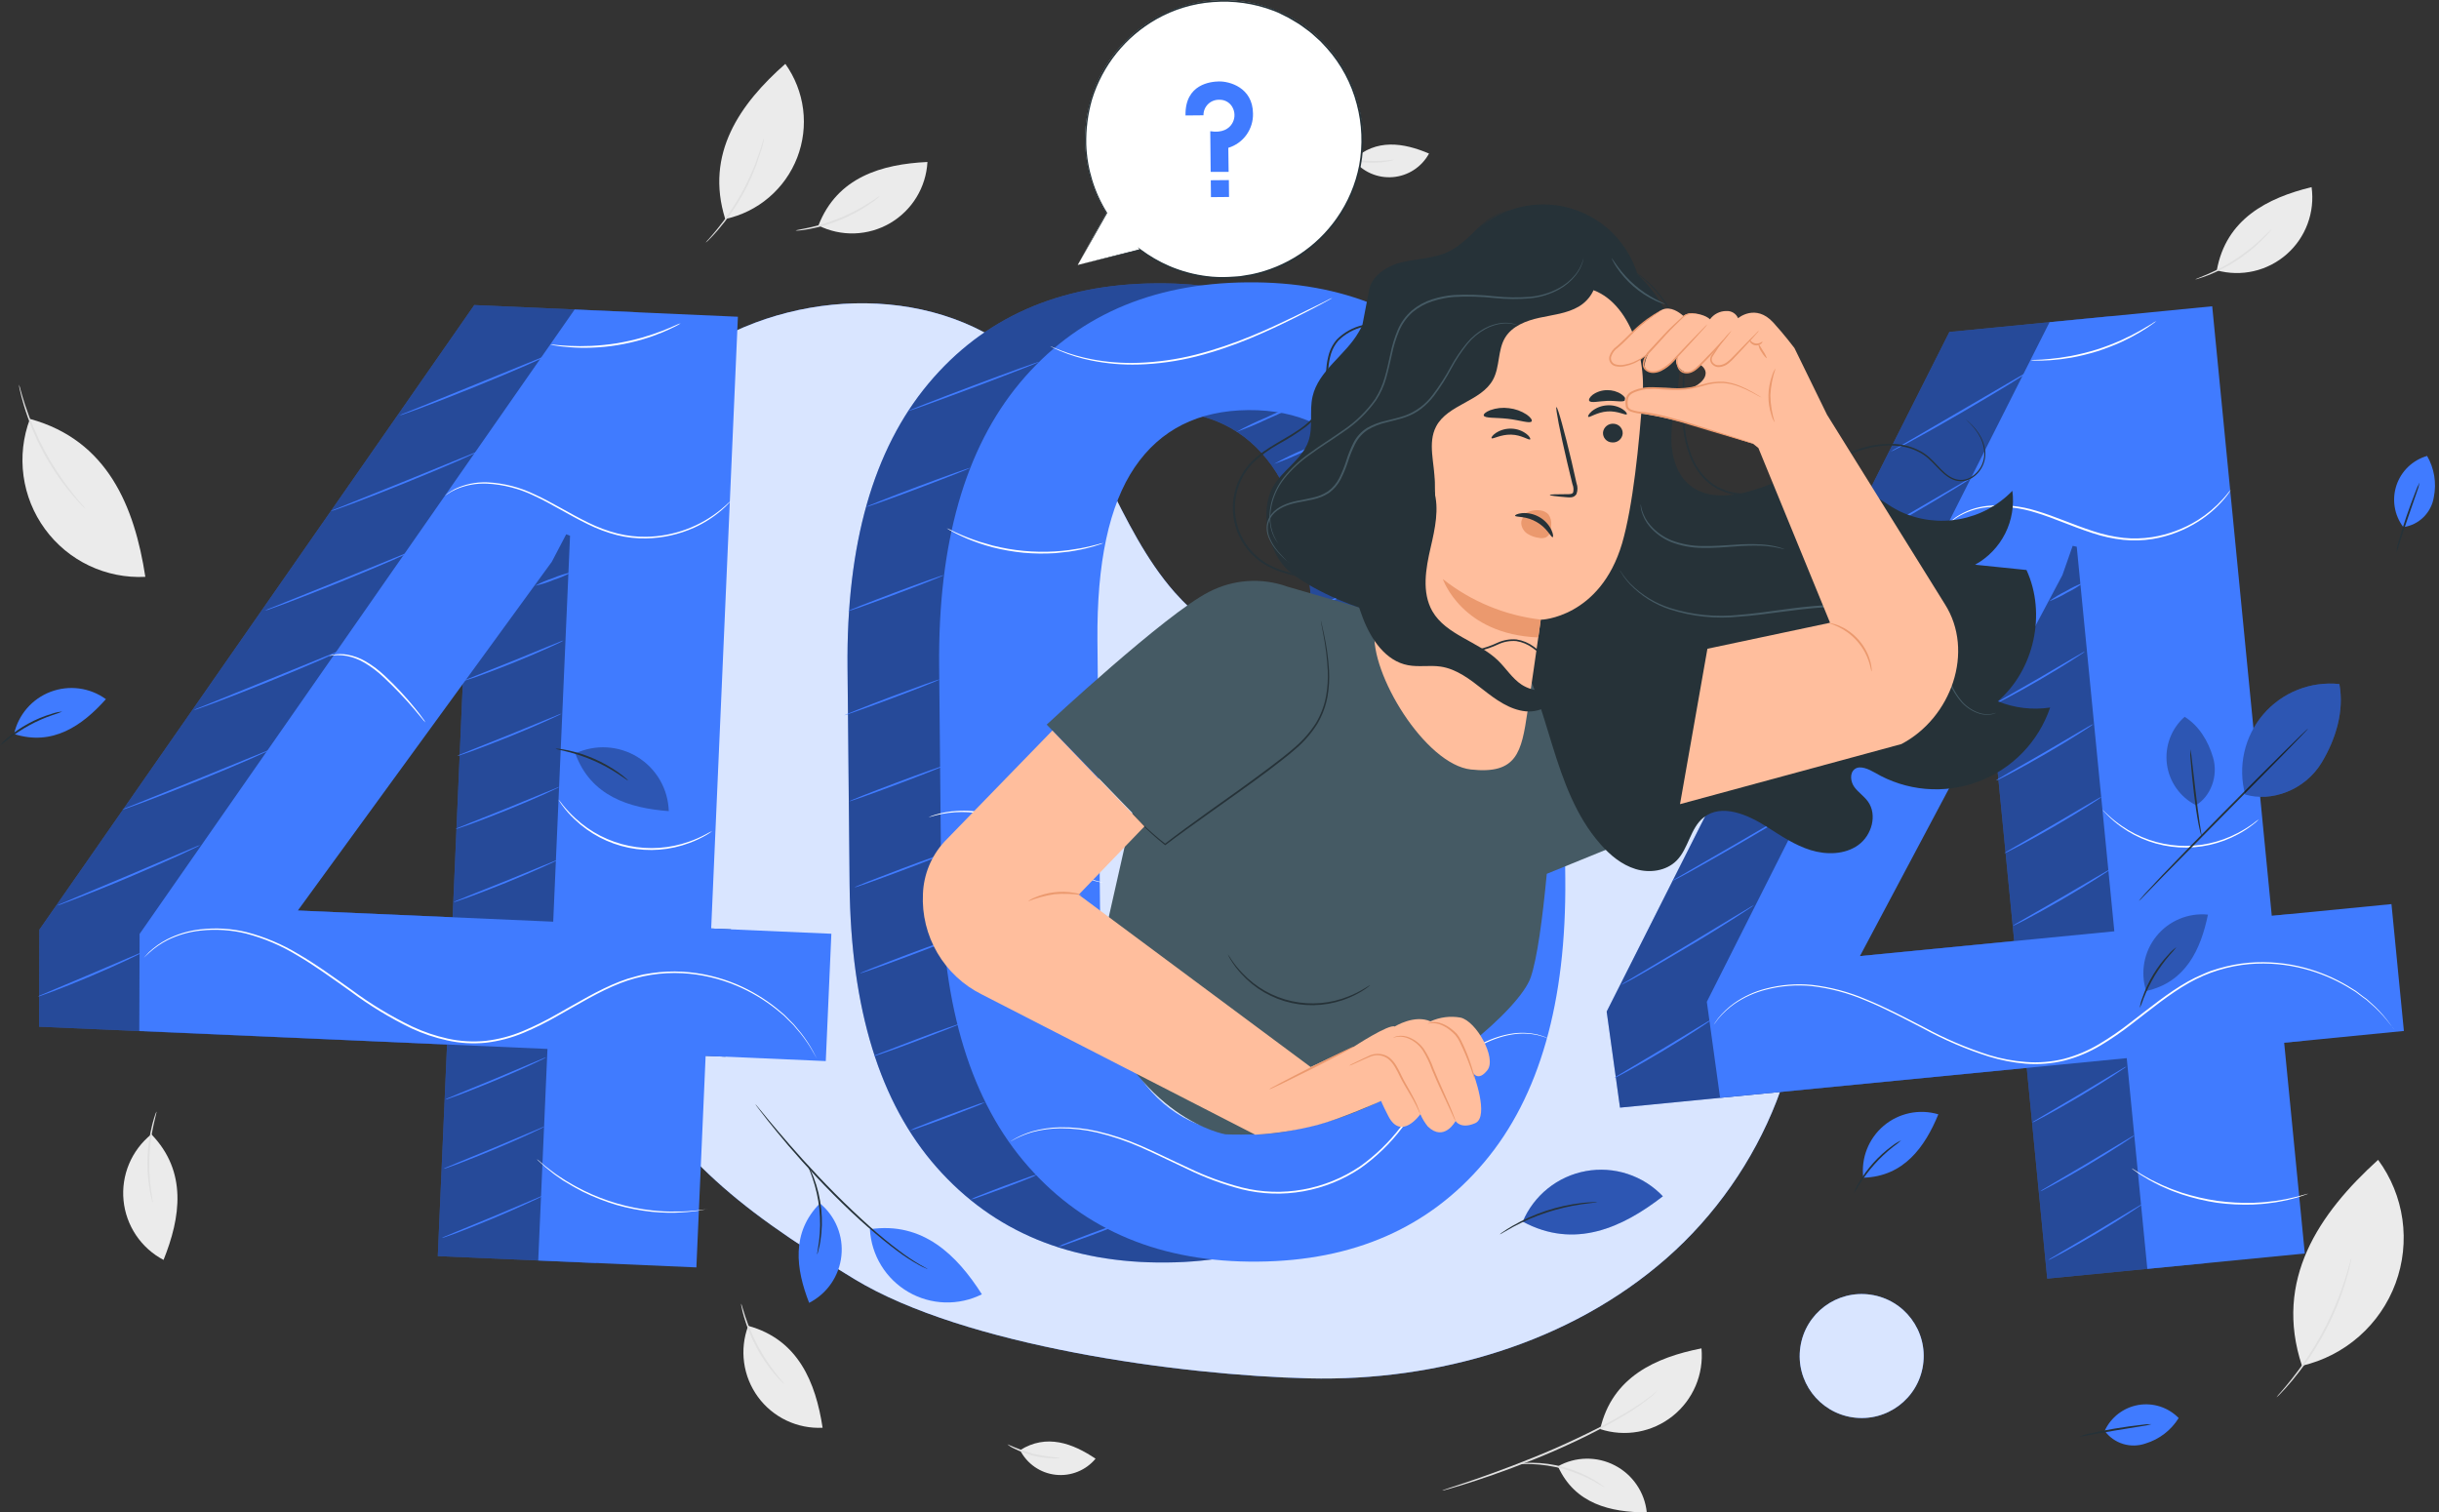<svg width="129" height="80" viewBox="0 0 129 80" fill="none" xmlns="http://www.w3.org/2000/svg">
<rect x="0" y="0" width="129" height="80" fill="#333333" stroke="none"/>
<path d="M82.4 77.563C82.858 77.306 83.372 77.167 83.897 77.159C84.422 77.15 84.941 77.272 85.407 77.514C85.873 77.755 86.272 78.109 86.567 78.543C86.863 78.977 87.046 79.478 87.099 80C85.179 80 83.297 79.553 82.4 77.563Z" fill="#EBEBEB"/>
<path d="M84.635 75.595C85.28 75.807 85.969 75.855 86.637 75.735C87.306 75.615 87.935 75.33 88.466 74.906C88.998 74.483 89.415 73.934 89.682 73.309C89.948 72.683 90.055 72.002 89.992 71.325C87.553 71.804 85.264 72.846 84.635 75.595Z" fill="#EBEBEB"/>
<path d="M76.275 78.844C76.314 78.825 76.354 78.809 76.395 78.797L76.747 78.679C77.051 78.58 77.492 78.435 78.034 78.247C79.119 77.867 80.608 77.327 82.216 76.629C83.017 76.278 83.769 75.92 84.446 75.578C85.123 75.236 85.714 74.897 86.205 74.599C86.591 74.367 86.963 74.113 87.321 73.839C87.572 73.648 87.701 73.513 87.701 73.521C87.676 73.556 87.647 73.588 87.615 73.616C87.529 73.705 87.439 73.79 87.344 73.869C86.994 74.159 86.625 74.425 86.239 74.665C85.754 74.974 85.159 75.312 84.486 75.665C83.813 76.019 83.057 76.375 82.252 76.728C80.646 77.428 79.15 77.964 78.059 78.321C77.513 78.502 77.068 78.635 76.76 78.722L76.405 78.823C76.363 78.836 76.319 78.843 76.275 78.844Z" fill="#E0E0E0"/>
<path d="M84.871 78.681C84.871 78.696 84.639 78.54 84.257 78.333C83.758 78.065 83.231 77.853 82.685 77.702C82.137 77.553 81.575 77.467 81.008 77.445C80.575 77.428 80.303 77.445 80.303 77.43C80.365 77.412 80.428 77.401 80.493 77.399C80.665 77.381 80.838 77.373 81.012 77.375C82.165 77.38 83.297 77.689 84.293 78.272C84.443 78.359 84.588 78.455 84.727 78.559C84.78 78.592 84.829 78.633 84.871 78.681Z" fill="#E0E0E0"/>
<path d="M39.573 70.133C39.341 70.753 39.266 71.421 39.356 72.076C39.445 72.732 39.697 73.355 40.087 73.89C40.477 74.424 40.994 74.853 41.591 75.138C42.189 75.424 42.847 75.556 43.508 75.523C43.143 73.131 42.223 70.858 39.573 70.133Z" fill="#EBEBEB"/>
<path d="M39.199 68.958C39.214 68.958 39.279 69.221 39.418 69.637C39.598 70.18 39.824 70.706 40.093 71.211C40.365 71.714 40.678 72.194 41.03 72.645C41.302 72.991 41.486 73.192 41.475 73.204C41.421 73.168 41.373 73.125 41.33 73.076C41.241 72.989 41.119 72.858 40.977 72.696C40.229 71.811 39.675 70.778 39.351 69.666C39.29 69.453 39.246 69.285 39.226 69.156C39.206 69.092 39.197 69.025 39.199 68.958Z" fill="#E0E0E0"/>
<path d="M1.582 22.161C1.221 23.122 1.105 24.157 1.244 25.174C1.383 26.191 1.773 27.157 2.379 27.986C2.984 28.814 3.786 29.479 4.713 29.92C5.64 30.361 6.662 30.565 7.687 30.513C7.116 26.805 5.696 23.288 1.59 22.161" fill="#EBEBEB"/>
<path d="M1 20.344C1.039 20.435 1.069 20.53 1.089 20.627C1.139 20.817 1.217 21.076 1.321 21.401C1.597 22.244 1.946 23.062 2.363 23.846C2.784 24.628 3.272 25.372 3.823 26.07C4.036 26.336 4.203 26.549 4.338 26.691C4.407 26.763 4.471 26.84 4.528 26.921C4.45 26.86 4.378 26.792 4.312 26.718C4.177 26.581 3.99 26.376 3.772 26.113C2.624 24.737 1.768 23.141 1.257 21.424C1.16 21.096 1.091 20.826 1.053 20.64C1.029 20.543 1.011 20.444 1 20.344Z" fill="#E0E0E0"/>
<path d="M8.006 60.001C7.49 60.416 7.085 60.952 6.828 61.563C6.571 62.173 6.47 62.838 6.534 63.497C6.598 64.156 6.825 64.788 7.194 65.338C7.564 65.888 8.064 66.337 8.65 66.645C9.553 64.4 9.918 61.976 8.006 60.001Z" fill="#EBEBEB"/>
<path d="M8.279 58.799C8.295 58.799 8.217 59.067 8.124 59.495C7.877 60.615 7.829 61.769 7.981 62.905C8.038 63.341 8.095 63.609 8.078 63.613C8.051 63.552 8.031 63.488 8.019 63.422C7.987 63.303 7.949 63.128 7.911 62.911C7.72 61.768 7.769 60.597 8.055 59.474C8.11 59.259 8.163 59.094 8.205 58.972C8.223 58.912 8.248 58.854 8.279 58.799Z" fill="#E0E0E0"/>
<path d="M43.287 11.929C43.879 12.224 44.536 12.367 45.197 12.346C45.859 12.324 46.505 12.138 47.077 11.805C47.648 11.471 48.128 11.001 48.473 10.436C48.818 9.871 49.017 9.229 49.053 8.568C46.634 8.684 44.281 9.367 43.287 11.929Z" fill="#EBEBEB"/>
<path d="M42.079 12.192C42.079 12.177 42.349 12.139 42.777 12.043C43.897 11.799 44.965 11.361 45.934 10.749C46.315 10.513 46.526 10.351 46.535 10.369C46.495 10.419 46.448 10.463 46.395 10.5C46.3 10.58 46.155 10.69 45.972 10.812C45.015 11.464 43.932 11.908 42.792 12.118C42.573 12.158 42.397 12.18 42.273 12.192C42.209 12.2 42.143 12.2 42.079 12.192Z" fill="#E0E0E0"/>
<path d="M38.358 11.585C39.212 11.402 40.007 11.01 40.67 10.443C41.335 9.876 41.847 9.154 42.163 8.34C42.478 7.526 42.586 6.646 42.477 5.78C42.367 4.914 42.044 4.089 41.537 3.378C39.142 5.487 37.275 8.131 38.358 11.585Z" fill="#EBEBEB"/>
<path d="M37.323 12.836C37.37 12.768 37.424 12.704 37.483 12.646C37.591 12.526 37.745 12.348 37.928 12.123C38.886 10.952 39.629 9.62 40.12 8.188C40.215 7.914 40.285 7.69 40.331 7.534C40.35 7.452 40.377 7.371 40.412 7.295C40.407 7.379 40.391 7.463 40.367 7.544C40.334 7.703 40.272 7.924 40.176 8.209C39.721 9.665 38.971 11.012 37.973 12.167C37.783 12.388 37.62 12.561 37.502 12.673C37.448 12.733 37.388 12.788 37.323 12.836Z" fill="#E0E0E0"/>
<path d="M53.953 76.709C54.133 77.064 54.399 77.369 54.726 77.596C55.053 77.823 55.432 77.966 55.828 78.01C56.224 78.055 56.624 78.001 56.994 77.852C57.364 77.704 57.691 77.466 57.945 77.16C56.736 76.346 55.352 75.829 53.953 76.709Z" fill="#EBEBEB"/>
<path d="M53.279 76.397C53.724 76.594 54.181 76.762 54.648 76.899C55.123 77.004 55.604 77.077 56.089 77.116C55.947 77.147 55.802 77.156 55.658 77.143C54.958 77.119 54.271 76.943 53.646 76.627C53.513 76.57 53.389 76.492 53.279 76.397Z" fill="#E0E0E0"/>
<path d="M71.576 8.452C71.822 8.767 72.141 9.015 72.506 9.175C72.872 9.335 73.271 9.402 73.668 9.369C74.066 9.336 74.449 9.205 74.783 8.987C75.117 8.769 75.391 8.472 75.582 8.122C74.238 7.551 72.781 7.317 71.576 8.452Z" fill="#EBEBEB"/>
<path d="M70.857 8.277C71.802 8.525 72.786 8.58 73.752 8.439C73.619 8.495 73.478 8.532 73.334 8.547C72.642 8.66 71.935 8.62 71.26 8.431C71.119 8.401 70.983 8.349 70.857 8.277Z" fill="#E0E0E0"/>
<path d="M117.248 14.3C117.886 14.476 118.557 14.49 119.202 14.342C119.846 14.194 120.444 13.887 120.941 13.451C121.438 13.015 121.819 12.462 122.049 11.842C122.28 11.222 122.353 10.554 122.261 9.899C119.911 10.469 117.733 11.597 117.248 14.3Z" fill="#EBEBEB"/>
<path d="M116.111 14.779C116.111 14.764 116.364 14.675 116.767 14.5C117.82 14.045 118.785 13.411 119.619 12.625C119.94 12.323 120.123 12.121 120.136 12.133C120.105 12.189 120.066 12.241 120.022 12.287C119.944 12.384 119.832 12.517 119.668 12.667C118.853 13.49 117.874 14.133 116.796 14.557C116.59 14.636 116.416 14.695 116.301 14.728C116.24 14.753 116.177 14.77 116.111 14.779Z" fill="#E0E0E0"/>
<path d="M121.752 72.243C122.874 71.984 123.913 71.449 124.777 70.688C125.641 69.927 126.303 68.963 126.702 67.884C127.101 66.804 127.226 65.641 127.065 64.501C126.904 63.361 126.462 62.279 125.779 61.352C122.655 64.183 120.248 67.704 121.752 72.243Z" fill="#EBEBEB"/>
<path d="M120.404 73.916C120.469 73.825 120.54 73.739 120.617 73.658C120.76 73.498 120.959 73.261 121.197 72.962C121.435 72.664 121.708 72.297 121.992 71.879C122.275 71.46 122.562 70.983 122.842 70.47C123.121 69.957 123.349 69.451 123.545 68.983C123.741 68.516 123.895 68.088 124.011 67.723C124.127 67.358 124.214 67.061 124.269 66.854C124.293 66.745 124.326 66.638 124.368 66.535C124.356 66.645 124.335 66.755 124.307 66.863C124.264 67.075 124.186 67.375 124.077 67.744C123.969 68.112 123.819 68.546 123.63 69.019C123.442 69.493 123.205 69.998 122.929 70.517C122.666 71.002 122.378 71.474 122.068 71.93C121.777 72.348 121.497 72.711 121.252 73.006C121.007 73.301 120.796 73.532 120.646 73.685C120.572 73.768 120.491 73.846 120.404 73.916Z" fill="#E0E0E0"/>
<path d="M95.04 48.275C93.84 41.573 88.085 35.727 81.3 35.168C77.603 34.868 73.886 36.033 70.204 35.589C67.083 35.199 64.211 33.685 62.126 31.33C59.084 27.87 58.056 22.948 54.835 19.655C50.398 15.114 42.655 15.043 37.256 18.384C31.857 21.724 28.593 27.752 27.098 33.921L27.039 35.798C26.714 42.197 28.399 49.643 32.112 55.347C35.874 61.126 38.347 63.521 45.203 67.668C51.024 71.196 62.423 72.747 69.228 72.911C76.034 73.074 83.025 71.048 88.144 66.557C93.264 62.067 96.241 54.976 95.04 48.275Z" fill="#407BFF"/>
<g opacity="0.8">
<path d="M95.04 48.275C93.84 41.573 88.085 35.727 81.3 35.168C77.603 34.868 73.886 36.033 70.204 35.589C67.083 35.199 64.211 33.685 62.126 31.33C59.084 27.87 58.056 22.948 54.835 19.655C50.398 15.114 42.655 15.043 37.256 18.384C31.857 21.724 28.593 27.752 27.098 33.921L27.039 35.798C26.714 42.197 28.399 49.643 32.112 55.347C35.874 61.126 38.347 63.521 45.203 67.668C51.024 71.196 62.423 72.747 69.228 72.911C76.034 73.074 83.025 71.048 88.144 66.557C93.264 62.067 96.241 54.976 95.04 48.275Z" fill="white"/>
</g>
<path d="M101.711 72.201C101.972 70.408 100.73 68.745 98.937 68.484C97.145 68.224 95.481 69.466 95.221 71.258C94.96 73.051 96.203 74.715 97.995 74.975C99.787 75.235 101.451 73.993 101.711 72.201Z" fill="#407BFF"/>
<path opacity="0.8" d="M101.711 72.201C101.972 70.408 100.73 68.745 98.937 68.484C97.145 68.224 95.481 69.466 95.221 71.258C94.96 73.051 96.203 74.715 97.995 74.975C99.787 75.235 101.451 73.993 101.711 72.201Z" fill="white"/>
<path d="M77.948 46.497C78.011 53.044 76.584 58.051 73.667 61.516C70.751 64.981 66.759 66.736 61.69 66.782C56.595 66.831 52.545 65.153 49.541 61.748C46.535 58.342 45.001 53.366 44.936 46.82L44.826 35.307C44.762 28.785 46.19 23.779 49.107 20.288C52.025 16.798 56.03 15.031 61.124 14.988C66.193 14.939 70.232 16.629 73.24 20.058C76.247 23.488 77.781 28.463 77.842 34.984L77.948 46.497ZM69.426 33.775C69.384 29.652 68.666 26.608 67.272 24.642C65.878 22.676 63.85 21.706 61.188 21.73C58.536 21.755 56.534 22.764 55.183 24.758C53.832 26.752 53.172 29.809 53.204 33.931L53.337 47.921C53.376 52.065 54.103 55.127 55.517 57.105C56.932 59.084 58.964 60.06 61.614 60.035C64.264 60.009 66.26 59 67.601 57.006C68.942 55.013 69.593 51.932 69.553 47.765L69.426 33.775Z" fill="#407BFF"/>
<g opacity="0.4">
<path d="M77.948 46.497C78.011 53.044 76.584 58.051 73.667 61.516C70.751 64.981 66.759 66.736 61.69 66.782C56.595 66.831 52.545 65.153 49.541 61.748C46.535 58.342 45.001 53.366 44.936 46.82L44.826 35.307C44.762 28.785 46.19 23.779 49.107 20.288C52.025 16.798 56.03 15.031 61.124 14.988C66.193 14.939 70.232 16.629 73.24 20.058C76.247 23.488 77.781 28.463 77.842 34.984L77.948 46.497ZM69.426 33.775C69.384 29.652 68.666 26.608 67.272 24.642C65.878 22.676 63.85 21.706 61.188 21.73C58.536 21.755 56.534 22.764 55.183 24.758C53.832 26.752 53.172 29.809 53.204 33.931L53.337 47.921C53.376 52.065 54.103 55.127 55.517 57.105C56.932 59.084 58.964 60.06 61.614 60.035C64.264 60.009 66.26 59 67.601 57.006C68.942 55.013 69.593 51.932 69.553 47.765L69.426 33.775Z" fill="black"/>
</g>
<path d="M82.789 46.451C82.852 52.998 81.425 58.004 78.508 61.47C75.59 64.936 71.598 66.692 66.531 66.736C61.436 66.785 57.386 65.107 54.381 61.7C51.376 58.293 49.843 53.316 49.782 46.769L49.672 35.256C49.609 28.734 51.036 23.728 53.953 20.237C56.871 16.747 60.876 14.979 65.97 14.935C71.04 14.888 75.078 16.578 78.086 20.005C81.093 23.432 82.622 28.41 82.671 34.938L82.789 46.451ZM74.266 33.729C74.226 29.608 73.505 26.566 72.103 24.604C70.701 22.642 68.673 21.671 66.019 21.692C63.367 21.718 61.365 22.728 60.014 24.72C58.663 26.712 58.006 29.77 58.044 33.895L58.179 47.883C58.22 52.029 58.947 55.091 60.36 57.069C61.773 59.047 63.805 60.024 66.457 59.999C69.107 59.972 71.102 58.962 72.443 56.97C73.784 54.978 74.434 51.897 74.394 47.727L74.266 33.729Z" fill="#407BFF"/>
<path d="M49.697 35.94C49.706 35.965 48.583 36.412 47.187 36.936C45.792 37.461 44.649 37.856 44.649 37.839C44.649 37.822 45.764 37.368 47.159 36.843C48.554 36.319 49.687 35.914 49.697 35.94Z" fill="#407BFF"/>
<path d="M49.972 40.489C49.982 40.514 48.858 40.961 47.461 41.486C46.063 42.01 44.927 42.413 44.917 42.389C44.907 42.364 46.031 41.917 47.426 41.393C48.822 40.868 49.972 40.463 49.972 40.489Z" fill="#407BFF"/>
<path d="M50.255 45.039C50.265 45.064 49.141 45.51 47.744 46.035C46.347 46.56 45.219 46.963 45.2 46.938C45.181 46.913 46.315 46.467 47.71 45.942C49.105 45.417 50.246 45.012 50.255 45.039Z" fill="#407BFF"/>
<path d="M50.543 49.588C50.552 49.613 49.429 50.06 48.032 50.584C46.634 51.109 45.495 51.512 45.486 51.487C45.476 51.463 46.602 51.016 47.997 50.491C49.393 49.967 50.526 49.562 50.543 49.588Z" fill="#407BFF"/>
<path d="M50.814 54.138C50.76 54.173 50.701 54.201 50.639 54.223C50.525 54.273 50.358 54.341 50.153 54.423C49.738 54.588 49.166 54.803 48.531 55.048C47.896 55.293 47.318 55.497 46.898 55.645C46.689 55.719 46.518 55.778 46.4 55.816C46.339 55.842 46.275 55.858 46.21 55.866C46.264 55.83 46.323 55.801 46.385 55.78C46.499 55.731 46.664 55.662 46.871 55.59C47.284 55.425 47.858 55.21 48.493 54.965C49.128 54.719 49.706 54.514 50.126 54.367C50.335 54.293 50.506 54.234 50.624 54.196C50.684 54.167 50.748 54.147 50.814 54.138Z" fill="#407BFF"/>
<path d="M52.112 58.299C51.929 58.398 51.738 58.482 51.542 58.552C51.181 58.696 50.681 58.89 50.128 59.099C49.575 59.309 49.069 59.491 48.704 59.618C48.509 59.697 48.308 59.761 48.103 59.809C48.286 59.709 48.477 59.625 48.673 59.556C49.033 59.409 49.533 59.215 50.088 59.008C50.643 58.801 51.145 58.617 51.512 58.489C51.706 58.409 51.907 58.345 52.112 58.299Z" fill="#407BFF"/>
<path d="M54.894 62.116C54.731 62.207 54.56 62.284 54.383 62.346C54.062 62.476 53.623 62.649 53.124 62.835C52.626 63.021 52.174 63.183 51.855 63.295C51.681 63.365 51.501 63.421 51.318 63.461C51.481 63.368 51.653 63.291 51.83 63.23C52.149 63.101 52.59 62.928 53.088 62.742C53.586 62.556 54.039 62.394 54.358 62.28C54.532 62.21 54.711 62.155 54.894 62.116Z" fill="#407BFF"/>
<path d="M59.515 64.62C59.351 64.71 59.18 64.786 59.004 64.848C58.683 64.979 58.244 65.152 57.745 65.337C57.247 65.521 56.795 65.685 56.476 65.799C56.302 65.869 56.123 65.924 55.94 65.962C56.103 65.871 56.274 65.794 56.451 65.732C56.772 65.603 57.211 65.43 57.709 65.244C58.208 65.057 58.66 64.896 58.979 64.784C59.152 64.712 59.332 64.657 59.515 64.62Z" fill="#407BFF"/>
<path d="M73.454 54.911C73.466 54.936 72.023 55.609 70.232 56.415C68.441 57.221 66.979 57.852 66.968 57.828C66.956 57.803 68.399 57.13 70.2 56.324C72 55.518 73.443 54.886 73.454 54.911Z" fill="#407BFF"/>
<path d="M74.401 51.014C74.413 51.039 73.221 51.598 71.74 52.263C70.259 52.928 69.05 53.449 69.038 53.425C69.027 53.4 70.217 52.839 71.7 52.174C73.183 51.508 74.39 50.989 74.401 51.014Z" fill="#407BFF"/>
<path d="M74.837 46.636C74.848 46.66 73.656 47.219 72.175 47.885C70.694 48.55 69.485 49.071 69.474 49.046C69.462 49.022 70.652 48.461 72.135 47.795C73.618 47.13 74.825 46.602 74.837 46.636Z" fill="#407BFF"/>
<path d="M75.272 42.256C75.284 42.28 74.094 42.841 72.611 43.507C71.128 44.172 69.921 44.691 69.909 44.666C69.898 44.642 71.09 44.083 72.571 43.417C74.052 42.752 75.257 42.229 75.272 42.256Z" fill="#407BFF"/>
<path d="M75.71 37.877C75.719 37.902 74.529 38.463 73.048 39.128C71.567 39.794 70.358 40.313 70.347 40.288C70.335 40.263 71.527 39.704 73.008 39.037C74.489 38.37 75.698 37.856 75.71 37.877Z" fill="#407BFF"/>
<path d="M74.837 33.978C74.848 34.003 73.656 34.564 72.175 35.229C70.694 35.895 69.485 36.414 69.474 36.389C69.462 36.364 70.652 35.803 72.135 35.138C73.618 34.473 74.825 33.954 74.837 33.978Z" fill="#407BFF"/>
<path d="M74.837 29.781C74.848 29.805 73.656 30.366 72.175 31.032C70.694 31.697 69.485 32.216 69.474 32.191C69.462 32.167 70.652 31.606 72.135 30.94C73.618 30.275 74.825 29.756 74.837 29.781Z" fill="#407BFF"/>
<path d="M74.401 25.828C74.413 25.853 73.221 26.412 71.74 27.077C70.259 27.743 69.05 28.264 69.038 28.239C69.027 28.214 70.217 27.653 71.7 26.988C73.183 26.323 74.39 25.804 74.401 25.828Z" fill="#407BFF"/>
<path d="M70.647 23.074C70.124 23.363 69.587 23.623 69.036 23.853C68.499 24.113 67.947 24.342 67.384 24.541C67.906 24.251 68.443 23.99 68.995 23.762C69.532 23.502 70.084 23.273 70.647 23.074Z" fill="#407BFF"/>
<path d="M68.639 21.387C68.116 21.675 67.579 21.934 67.028 22.165C66.491 22.424 65.939 22.654 65.376 22.853C65.899 22.565 66.436 22.306 66.987 22.077C67.524 21.817 68.076 21.587 68.639 21.387Z" fill="#407BFF"/>
<path d="M49.911 30.425C49.921 30.45 48.797 30.897 47.402 31.421C46.007 31.946 44.866 32.351 44.856 32.324C44.847 32.298 45.971 31.853 47.368 31.328C48.765 30.803 49.902 30.4 49.911 30.425Z" fill="#407BFF"/>
<path d="M51.303 24.752C51.314 24.777 50.094 25.258 48.582 25.828C47.071 26.399 45.833 26.836 45.824 26.811C45.814 26.786 47.033 26.304 48.546 25.735C50.059 25.167 51.303 24.726 51.303 24.752Z" fill="#407BFF"/>
<path d="M54.967 19.136C54.977 19.163 53.431 19.766 51.515 20.486C49.599 21.207 48.038 21.769 48.028 21.745C48.019 21.72 49.564 21.114 51.481 20.393C53.397 19.672 54.958 19.112 54.967 19.136Z" fill="#407BFF"/>
<path d="M81.97 54.966L81.89 54.94L81.662 54.85C81.561 54.814 81.43 54.786 81.282 54.744C81.104 54.709 80.924 54.687 80.744 54.677C79.932 54.626 78.715 54.921 77.538 55.803C76.901 56.285 76.331 56.85 75.841 57.481C75.295 58.149 74.761 58.904 74.155 59.664C73.537 60.48 72.799 61.196 71.965 61.788C71.051 62.404 70.019 62.822 68.934 63.016C67.849 63.211 66.736 63.174 65.666 62.907C64.679 62.648 63.72 62.292 62.803 61.844C61.919 61.436 61.092 61.02 60.305 60.675C59.573 60.352 58.813 60.096 58.035 59.909C57.394 59.758 56.736 59.682 56.077 59.685C55.579 59.689 55.084 59.756 54.604 59.885C54.301 59.973 54.008 60.088 53.725 60.229L53.509 60.343C53.485 60.358 53.459 60.37 53.433 60.379L53.503 60.335L53.716 60.212C53.995 60.062 54.289 59.941 54.592 59.848C55.075 59.712 55.574 59.639 56.075 59.63C56.74 59.621 57.403 59.692 58.05 59.841C58.832 60.025 59.596 60.279 60.332 60.601C61.126 60.943 61.953 61.362 62.835 61.765C63.749 62.208 64.704 62.559 65.687 62.814C66.745 63.078 67.846 63.114 68.919 62.921C69.99 62.729 71.01 62.316 71.913 61.71C72.741 61.125 73.475 60.416 74.088 59.609C74.695 58.848 75.229 58.099 75.782 57.43C76.276 56.797 76.851 56.231 77.493 55.748C78.687 54.866 79.921 54.577 80.742 54.641C80.925 54.653 81.106 54.678 81.286 54.715C81.438 54.763 81.569 54.793 81.666 54.833L81.892 54.932L81.97 54.966Z" fill="white"/>
<path d="M83.169 42.286C83.169 42.296 83.034 42.313 82.799 42.391C82.471 42.511 82.162 42.676 81.88 42.883C81.519 43.136 81.12 43.489 80.662 43.855C80.156 44.249 79.609 44.586 79.029 44.86C77.977 45.364 76.836 45.659 75.672 45.727C75.449 45.746 75.246 45.74 75.069 45.744C74.892 45.748 74.74 45.733 74.616 45.723L74.329 45.695C74.296 45.694 74.264 45.688 74.232 45.678C74.265 45.673 74.299 45.673 74.331 45.678L74.618 45.687H75.069C75.246 45.678 75.449 45.687 75.666 45.657C76.818 45.568 77.944 45.267 78.987 44.769C79.56 44.497 80.103 44.165 80.607 43.78C81.069 43.423 81.47 43.071 81.843 42.83C82.133 42.624 82.454 42.465 82.793 42.358C82.885 42.332 82.979 42.312 83.074 42.297C83.105 42.289 83.137 42.285 83.169 42.286Z" fill="white"/>
<path d="M58.337 46.691C58.302 46.689 58.268 46.684 58.234 46.676C58.166 46.66 58.065 46.645 57.938 46.609C57.581 46.504 57.238 46.353 56.919 46.162C56.45 45.875 56.005 45.55 55.588 45.191C55.111 44.795 54.601 44.345 54.018 43.942C53.473 43.557 52.861 43.276 52.214 43.115C51.324 42.896 50.394 42.9 49.506 43.126C49.254 43.191 49.117 43.24 49.115 43.231C49.144 43.212 49.176 43.197 49.21 43.187C49.274 43.163 49.37 43.124 49.497 43.088C49.853 42.984 50.22 42.92 50.59 42.898C51.142 42.858 51.697 42.903 52.234 43.033C52.894 43.193 53.518 43.476 54.073 43.868C54.664 44.276 55.173 44.731 55.647 45.128C56.058 45.488 56.495 45.817 56.955 46.111C57.268 46.304 57.601 46.462 57.949 46.581C58.08 46.611 58.21 46.647 58.337 46.691Z" fill="white"/>
<path d="M58.37 28.72C58.267 28.767 58.161 28.806 58.052 28.836C57.927 28.88 57.8 28.917 57.672 28.948C57.522 28.986 57.352 29.037 57.16 29.072C56.968 29.106 56.761 29.153 56.533 29.182C56.305 29.21 56.063 29.237 55.807 29.26C55.249 29.295 54.69 29.288 54.134 29.239C53.578 29.183 53.027 29.086 52.486 28.948C52.239 28.878 52.001 28.813 51.786 28.735C51.571 28.657 51.37 28.585 51.191 28.511C51.012 28.437 50.853 28.359 50.712 28.294C50.571 28.229 50.455 28.167 50.36 28.113C50.26 28.063 50.163 28.005 50.071 27.94C50.176 27.979 50.279 28.026 50.377 28.079C50.474 28.127 50.594 28.186 50.735 28.245C50.876 28.303 51.035 28.38 51.218 28.444C51.4 28.509 51.598 28.591 51.813 28.657C52.028 28.724 52.261 28.792 52.508 28.859C53.584 29.13 54.694 29.234 55.801 29.169C56.056 29.148 56.297 29.134 56.524 29.1C56.75 29.066 56.957 29.037 57.147 29.003C57.337 28.969 57.507 28.927 57.657 28.895C57.807 28.862 57.936 28.828 58.037 28.8C58.146 28.765 58.257 28.738 58.37 28.72Z" fill="white"/>
<path d="M82.089 28.672C82.061 28.662 82.035 28.649 82.01 28.632L81.789 28.505C81.675 28.435 81.557 28.372 81.435 28.315C81.279 28.231 81.119 28.156 80.954 28.089L80.669 27.969C80.569 27.929 80.462 27.899 80.352 27.861C80.135 27.781 79.894 27.726 79.641 27.659C78.535 27.408 77.389 27.398 76.28 27.631C76.038 27.682 75.8 27.745 75.565 27.821C75.455 27.857 75.346 27.885 75.245 27.923L74.958 28.037C74.793 28.102 74.631 28.175 74.474 28.256C74.351 28.312 74.232 28.375 74.118 28.446L73.894 28.57C73.842 28.596 73.814 28.61 73.812 28.606C73.834 28.585 73.858 28.567 73.884 28.553L74.097 28.412C74.21 28.337 74.327 28.27 74.449 28.21C74.605 28.123 74.766 28.045 74.932 27.977L75.219 27.855C75.32 27.815 75.43 27.785 75.54 27.747C75.776 27.667 76.017 27.6 76.261 27.547C77.382 27.301 78.545 27.311 79.662 27.577C79.916 27.646 80.16 27.705 80.378 27.788C80.489 27.828 80.597 27.861 80.696 27.904L80.983 28.03C81.147 28.102 81.306 28.183 81.462 28.271C81.582 28.333 81.697 28.403 81.808 28.48L82.021 28.625C82.069 28.649 82.101 28.669 82.089 28.672Z" fill="white"/>
<path d="M70.466 15.758C70.423 15.79 70.377 15.819 70.329 15.842L69.934 16.061C69.582 16.251 69.073 16.515 68.434 16.834C67.16 17.463 65.371 18.325 63.253 18.861C62.258 19.111 61.238 19.253 60.212 19.283C59.374 19.307 58.536 19.235 57.715 19.068C57.162 18.957 56.621 18.792 56.099 18.576C55.909 18.503 55.778 18.427 55.683 18.386C55.634 18.364 55.586 18.34 55.541 18.311C55.593 18.325 55.643 18.344 55.691 18.368C55.79 18.404 55.926 18.475 56.115 18.541C56.638 18.743 57.178 18.897 57.729 19.002C58.546 19.158 59.378 19.221 60.21 19.192C61.228 19.156 62.239 19.013 63.227 18.764C65.331 18.232 67.122 17.386 68.401 16.771L69.922 16.024L70.314 15.823C70.363 15.798 70.414 15.776 70.466 15.758Z" fill="white"/>
<path d="M32.303 48.883L38.659 49.16L38.364 55.896L32.009 55.618L31.52 66.81L23.155 66.445L23.644 55.254L2.065 54.31L2.082 49.178L25.085 16.137L33.72 16.517L32.303 48.883ZM10.441 47.932L23.939 48.522L24.828 28.108L24.625 28.03L23.865 29.484L10.441 47.932Z" fill="#407BFF"/>
<g opacity="0.4">
<path d="M32.303 48.883L38.659 49.16L38.364 55.896L32.009 55.618L31.52 66.81L23.155 66.445L23.644 55.254L2.065 54.31L2.082 49.178L25.085 16.137L33.72 16.517L32.303 48.883ZM10.441 47.932L23.939 48.522L24.828 28.108L24.625 28.03L23.865 29.484L10.441 47.932Z" fill="black"/>
</g>
<path d="M37.615 49.115L43.971 49.392L43.676 56.128L37.321 55.85L36.832 67.042L28.467 66.677L28.956 55.485L7.367 54.535L7.384 49.402L30.391 16.374L39.028 16.754L37.615 49.115ZM15.753 48.164L29.26 48.754L30.15 28.34L29.947 28.262L29.186 29.716L15.753 48.164Z" fill="#407BFF"/>
<path d="M7.5 50.389C7.436 50.435 7.367 50.474 7.295 50.505C7.16 50.573 6.962 50.668 6.724 50.782C6.236 51.012 5.553 51.318 4.791 51.641C4.028 51.965 3.335 52.238 2.829 52.43C2.576 52.525 2.369 52.599 2.226 52.649C2.153 52.679 2.077 52.702 2 52.717C2.067 52.674 2.138 52.639 2.213 52.613L2.802 52.364L4.745 51.544L6.688 50.714L7.279 50.463C7.35 50.431 7.424 50.406 7.5 50.389Z" fill="#407BFF"/>
<path d="M10.595 44.7C10.503 44.757 10.407 44.807 10.308 44.851C10.118 44.942 9.848 45.071 9.509 45.231C8.831 45.539 7.89 45.951 6.848 46.394C5.806 46.837 4.842 47.216 4.156 47.486C3.81 47.622 3.529 47.729 3.331 47.799C3.232 47.842 3.128 47.875 3.023 47.898C3.118 47.846 3.216 47.801 3.318 47.763L4.129 47.421L6.812 46.294L9.489 45.153L10.3 44.809C10.395 44.764 10.494 44.727 10.595 44.7Z" fill="#407BFF"/>
<path d="M14.373 39.619C14.277 39.678 14.177 39.729 14.072 39.771C13.882 39.862 13.591 39.992 13.238 40.151C12.529 40.461 11.546 40.874 10.454 41.316C9.363 41.76 8.363 42.145 7.643 42.417C7.282 42.552 6.987 42.659 6.783 42.729C6.68 42.772 6.572 42.805 6.462 42.828C6.562 42.776 6.665 42.731 6.77 42.693L7.618 42.351L10.416 41.223L13.209 40.083L14.057 39.739C14.159 39.691 14.264 39.651 14.373 39.619Z" fill="#407BFF"/>
<path d="M29.503 45.482C29.439 45.527 29.369 45.564 29.296 45.594C29.161 45.66 28.963 45.752 28.716 45.862C28.226 46.084 27.541 46.379 26.779 46.689C26.017 46.999 25.319 47.259 24.813 47.449C24.558 47.541 24.353 47.613 24.211 47.66C24.137 47.688 24.062 47.709 23.984 47.723C24.051 47.682 24.121 47.649 24.195 47.624L24.788 47.385L26.743 46.602L28.69 45.803L29.281 45.562C29.352 45.527 29.426 45.5 29.503 45.482Z" fill="#407BFF"/>
<path d="M28.887 55.926C28.825 55.971 28.758 56.009 28.688 56.039C28.556 56.103 28.364 56.196 28.127 56.307C27.651 56.529 26.986 56.824 26.25 57.132C25.515 57.44 24.834 57.702 24.349 57.892C24.102 57.983 23.902 58.056 23.764 58.101C23.693 58.131 23.619 58.153 23.543 58.166C23.608 58.125 23.677 58.091 23.748 58.065L24.319 57.826L26.22 57.044L28.106 56.246L28.676 56.006C28.744 55.972 28.814 55.946 28.887 55.926Z" fill="#407BFF"/>
<path d="M28.799 59.588C28.741 59.632 28.677 59.669 28.609 59.698C28.478 59.765 28.286 59.856 28.039 59.968C27.564 60.189 26.898 60.483 26.161 60.793C25.423 61.103 24.746 61.364 24.26 61.554C24.015 61.645 23.815 61.717 23.674 61.765C23.604 61.795 23.531 61.816 23.456 61.827C23.521 61.788 23.589 61.755 23.661 61.729L24.231 61.489L26.132 60.708L28.02 59.909L28.59 59.67C28.657 59.634 28.727 59.606 28.799 59.588Z" fill="#407BFF"/>
<path d="M28.712 63.248C28.653 63.291 28.589 63.329 28.522 63.36C28.391 63.426 28.199 63.517 27.952 63.628C27.475 63.85 26.811 64.145 26.074 64.453C25.336 64.761 24.659 65.023 24.173 65.213C23.927 65.305 23.726 65.377 23.587 65.422C23.517 65.451 23.443 65.473 23.368 65.487C23.433 65.446 23.502 65.412 23.574 65.386L24.144 65.149L26.045 64.365L27.933 63.567L28.503 63.327C28.57 63.293 28.64 63.266 28.712 63.248Z" fill="#407BFF"/>
<path d="M29.602 41.615C29.537 41.659 29.468 41.697 29.395 41.727C29.26 41.794 29.062 41.885 28.825 41.995C28.334 42.218 27.65 42.512 26.888 42.822C26.125 43.132 25.428 43.392 24.922 43.583C24.667 43.674 24.462 43.746 24.319 43.792C24.246 43.821 24.17 43.842 24.093 43.856C24.159 43.814 24.23 43.78 24.304 43.756L24.897 43.516L26.852 42.735L28.798 41.936L29.39 41.697C29.457 41.662 29.529 41.635 29.602 41.615Z" fill="#407BFF"/>
<path d="M29.701 37.748C29.635 37.792 29.566 37.83 29.494 37.86C29.359 37.925 29.161 38.018 28.914 38.128C28.423 38.351 27.739 38.645 26.977 38.953C26.214 39.261 25.518 39.524 25.011 39.714C24.756 39.805 24.551 39.875 24.408 39.923C24.335 39.952 24.259 39.974 24.182 39.988C24.248 39.945 24.32 39.911 24.395 39.887L24.986 39.647L26.94 38.866L28.887 38.068L29.478 37.828C29.549 37.793 29.624 37.767 29.701 37.748Z" fill="#407BFF"/>
<path d="M29.8 33.881C29.74 33.923 29.676 33.959 29.61 33.988C29.482 34.05 29.294 34.138 29.06 34.245C28.591 34.457 27.941 34.741 27.214 35.033C26.488 35.326 25.823 35.579 25.34 35.752C25.098 35.838 24.902 35.906 24.77 35.942C24.7 35.97 24.627 35.991 24.553 36.003C24.617 35.963 24.685 35.93 24.756 35.906L25.326 35.678L27.188 34.935L29.043 34.174L29.613 33.946C29.673 33.917 29.735 33.896 29.8 33.881Z" fill="#407BFF"/>
<path d="M30.237 30.267C29.934 30.432 29.616 30.567 29.287 30.672C28.968 30.808 28.638 30.913 28.3 30.986C28.604 30.821 28.922 30.685 29.251 30.579C29.569 30.444 29.899 30.339 30.237 30.267Z" fill="#407BFF"/>
<path d="M18.142 34.357C18.047 34.414 17.947 34.465 17.844 34.509C17.654 34.6 17.363 34.727 17.008 34.889C16.3 35.199 15.317 35.611 14.224 36.054C13.131 36.497 12.133 36.885 11.415 37.155C11.053 37.29 10.759 37.397 10.555 37.467C10.45 37.508 10.343 37.541 10.234 37.568C10.332 37.513 10.435 37.467 10.542 37.431L11.39 37.09L14.188 35.955L16.981 34.815L17.827 34.471C17.929 34.426 18.035 34.388 18.142 34.357Z" fill="#407BFF"/>
<path d="M21.914 29.093C21.818 29.151 21.718 29.202 21.614 29.245C21.423 29.336 21.133 29.465 20.779 29.625C20.072 29.933 19.087 30.347 17.996 30.788C16.904 31.229 15.905 31.619 15.186 31.889C14.823 32.026 14.53 32.132 14.325 32.203C14.221 32.245 14.114 32.278 14.005 32.301C14.104 32.249 14.206 32.204 14.311 32.166L15.159 31.824L17.958 30.697L20.752 29.556L21.598 29.21C21.701 29.163 21.806 29.124 21.914 29.093Z" fill="#407BFF"/>
<path d="M25.399 23.83C25.302 23.888 25.202 23.939 25.098 23.982C24.908 24.074 24.617 24.201 24.264 24.363C23.557 24.672 22.572 25.085 21.481 25.528C20.389 25.971 19.389 26.359 18.671 26.629C18.31 26.764 18.015 26.87 17.811 26.941C17.707 26.981 17.599 27.015 17.49 27.041C17.589 26.987 17.692 26.941 17.798 26.904L18.646 26.564L21.445 25.437L24.237 24.296L25.083 23.952C25.185 23.902 25.29 23.861 25.399 23.83Z" fill="#407BFF"/>
<path d="M29.026 18.77C28.929 18.827 28.829 18.878 28.726 18.922C28.535 19.013 28.245 19.14 27.891 19.302C27.182 19.612 26.199 20.024 25.108 20.467C24.017 20.91 23.017 21.298 22.296 21.568C21.935 21.703 21.642 21.809 21.437 21.88C21.332 21.921 21.225 21.955 21.116 21.98C21.214 21.927 21.317 21.881 21.424 21.844L22.271 21.503L25.068 20.366L27.861 19.226L28.708 18.882C28.811 18.837 28.918 18.799 29.026 18.77Z" fill="#407BFF"/>
<path d="M38.649 26.501C38.617 26.547 38.58 26.589 38.539 26.627C38.431 26.745 38.316 26.856 38.195 26.959C37.751 27.347 37.254 27.667 36.718 27.91C35.918 28.269 35.054 28.463 34.178 28.48C33.66 28.49 33.143 28.432 32.64 28.307C32.103 28.17 31.582 27.975 31.087 27.727C30.064 27.229 29.155 26.642 28.267 26.233C27.489 25.852 26.642 25.631 25.777 25.583C25.194 25.553 24.612 25.662 24.079 25.901C23.936 25.968 23.797 26.047 23.667 26.136C23.622 26.169 23.575 26.199 23.526 26.226C23.566 26.188 23.61 26.153 23.655 26.121C23.783 26.024 23.919 25.939 24.062 25.866C24.595 25.612 25.182 25.49 25.773 25.513C26.651 25.554 27.51 25.775 28.299 26.161C29.197 26.57 30.109 27.155 31.123 27.649C31.613 27.892 32.128 28.084 32.659 28.22C33.153 28.343 33.661 28.402 34.17 28.395C35.63 28.375 37.038 27.856 38.162 26.925C38.324 26.796 38.438 26.682 38.518 26.608C38.559 26.569 38.603 26.533 38.649 26.501Z" fill="white"/>
<path d="M36.003 17.102C35.926 17.155 35.846 17.203 35.762 17.243C35.604 17.328 35.368 17.433 35.072 17.566C34.724 17.712 34.369 17.839 34.007 17.946C33.121 18.211 32.205 18.36 31.281 18.391C30.901 18.405 30.52 18.397 30.14 18.368C29.819 18.344 29.57 18.313 29.38 18.281C29.287 18.27 29.195 18.252 29.106 18.226C29.199 18.223 29.293 18.228 29.385 18.243C29.562 18.264 29.821 18.283 30.146 18.298C30.471 18.313 30.847 18.317 31.269 18.298C31.727 18.275 32.182 18.228 32.634 18.157C33.083 18.08 33.527 17.98 33.965 17.857C34.37 17.739 34.726 17.617 35.028 17.5C35.33 17.382 35.564 17.281 35.727 17.207C35.816 17.163 35.908 17.128 36.003 17.102Z" fill="white"/>
<path d="M22.505 38.216C22.442 38.158 22.385 38.094 22.334 38.026L21.885 37.49C21.385 36.907 20.853 36.352 20.292 35.826C19.988 35.538 19.653 35.282 19.294 35.066C19 34.89 18.679 34.765 18.344 34.697C18.032 34.641 17.714 34.641 17.403 34.697C17.403 34.697 17.424 34.685 17.465 34.672C17.527 34.652 17.591 34.637 17.655 34.629C17.889 34.589 18.127 34.589 18.361 34.629C18.707 34.689 19.04 34.81 19.344 34.988C19.713 35.205 20.055 35.465 20.364 35.761C20.929 36.288 21.456 36.854 21.942 37.453C22.133 37.684 22.273 37.876 22.368 38.009C22.421 38.073 22.467 38.142 22.505 38.216Z" fill="white"/>
<path d="M37.67 43.959C37.67 43.959 37.645 43.982 37.596 44.016C37.547 44.05 37.472 44.105 37.37 44.163C37.084 44.33 36.785 44.472 36.474 44.586C35.446 44.975 34.329 45.064 33.253 44.843C32.176 44.623 31.184 44.102 30.391 43.341C30.151 43.115 29.932 42.868 29.737 42.602C29.667 42.508 29.621 42.431 29.587 42.379C29.552 42.328 29.537 42.299 29.541 42.297C29.622 42.387 29.697 42.481 29.767 42.579C29.973 42.832 30.197 43.07 30.438 43.29C31.232 44.023 32.211 44.526 33.27 44.742C34.328 44.959 35.426 44.882 36.444 44.52C36.752 44.413 37.052 44.282 37.339 44.128C37.447 44.066 37.557 44.009 37.67 43.959Z" fill="white"/>
<path d="M43.209 55.997C43.209 55.997 43.19 55.968 43.155 55.907C43.121 55.847 43.068 55.759 43.003 55.645C42.812 55.307 42.595 54.985 42.353 54.681L42.094 54.377L41.956 54.212L41.794 54.054L41.452 53.715L41.053 53.385C40.415 52.878 39.712 52.46 38.961 52.143C38.056 51.76 37.091 51.536 36.11 51.48C34.98 51.419 33.85 51.601 32.796 52.012C31.684 52.449 30.61 53.109 29.473 53.748C28.897 54.08 28.301 54.376 27.688 54.634C27.052 54.901 26.382 55.077 25.698 55.157C25.012 55.225 24.32 55.184 23.648 55.033C22.998 54.89 22.365 54.676 21.76 54.396C20.628 53.848 19.551 53.194 18.544 52.442C17.568 51.748 16.643 51.077 15.728 50.541C14.887 50.026 13.976 49.636 13.023 49.385C12.233 49.19 11.415 49.136 10.607 49.225C9.996 49.288 9.402 49.46 8.852 49.733C8.508 49.909 8.188 50.129 7.901 50.389L7.681 50.594C7.633 50.641 7.607 50.664 7.607 50.664C7.607 50.664 7.628 50.638 7.675 50.586L7.882 50.364C8.167 50.097 8.487 49.87 8.833 49.689C9.386 49.408 9.985 49.229 10.601 49.16C11.416 49.065 12.242 49.114 13.04 49.307C14.001 49.557 14.92 49.945 15.77 50.459C16.696 50.995 17.62 51.664 18.597 52.36C19.601 53.106 20.673 53.756 21.8 54.299C22.397 54.579 23.023 54.793 23.667 54.936C24.33 55.084 25.012 55.125 25.688 55.058C26.362 54.979 27.022 54.807 27.648 54.544C28.257 54.288 28.85 53.995 29.424 53.666C30.564 53.029 31.637 52.368 32.758 51.928C33.035 51.82 33.318 51.728 33.606 51.655C33.749 51.618 33.889 51.575 34.03 51.546L34.456 51.476C35.003 51.394 35.557 51.369 36.11 51.4C37.103 51.459 38.079 51.689 38.994 52.081C39.744 52.405 40.448 52.83 41.085 53.343C41.222 53.459 41.355 53.573 41.484 53.679L41.825 54.023L41.984 54.183C42.032 54.24 42.079 54.295 42.123 54.35C42.214 54.459 42.3 54.561 42.38 54.66C42.62 54.967 42.833 55.294 43.017 55.637C43.079 55.754 43.126 55.843 43.159 55.906C43.195 55.964 43.209 55.997 43.209 55.997Z" fill="white"/>
<path d="M37.463 63.938C37.432 63.95 37.399 63.958 37.366 63.962L37.085 64.016C36.937 64.045 36.788 64.068 36.638 64.082C36.463 64.099 36.258 64.128 36.041 64.133L35.691 64.149C35.571 64.149 35.444 64.149 35.311 64.149C35.05 64.149 34.771 64.124 34.478 64.101C33.844 64.032 33.216 63.91 32.602 63.736C31.991 63.552 31.395 63.318 30.822 63.036C30.564 62.898 30.315 62.77 30.094 62.628C29.984 62.559 29.874 62.497 29.773 62.438L29.488 62.238C29.298 62.114 29.151 61.983 29.013 61.873C28.893 61.781 28.778 61.683 28.669 61.578C28.587 61.498 28.516 61.434 28.461 61.388C28.436 61.367 28.413 61.342 28.393 61.314C28.422 61.331 28.45 61.35 28.475 61.373L28.695 61.563C28.788 61.643 28.904 61.74 29.047 61.843C29.189 61.945 29.341 62.075 29.528 62.194L29.815 62.384C29.916 62.451 30.026 62.512 30.136 62.575C30.357 62.713 30.606 62.837 30.864 62.972C32.001 63.532 33.228 63.889 34.488 64.027C34.779 64.052 35.058 64.082 35.315 64.084C35.444 64.084 35.569 64.095 35.695 64.084H36.041C36.261 64.084 36.461 64.059 36.636 64.048C36.811 64.037 36.961 64.017 37.083 63.998L37.366 63.964C37.397 63.951 37.429 63.942 37.463 63.938Z" fill="white"/>
<path d="M114.861 48.961L121.191 48.343L121.847 55.052L115.517 55.672L116.606 66.82L108.279 67.635L107.196 56.487L85.683 58.59L84.978 53.508L103.104 17.56L111.707 16.718L114.861 48.961ZM93.078 51.092L106.532 49.776L104.544 29.435L104.331 29.387L103.787 30.935L93.078 51.092Z" fill="#407BFF"/>
<g opacity="0.4">
<path d="M114.861 48.961L121.191 48.343L121.847 55.052L115.517 55.672L116.606 66.82L108.279 67.635L107.196 56.487L85.683 58.59L84.978 53.508L103.104 17.56L111.707 16.718L114.861 48.961ZM93.078 51.092L106.532 49.776L104.544 29.435L104.331 29.387L103.787 30.935L93.078 51.092Z" fill="black"/>
</g>
<path d="M120.155 48.444L126.486 47.824L127.143 54.535L120.811 55.157L121.902 66.306L113.573 67.12L112.484 55.972L90.977 58.071L90.275 52.991L108.402 17.043L117.005 16.201L120.155 48.444ZM98.374 50.573L111.828 49.263L109.84 28.921L109.625 28.872L109.083 30.419L98.374 50.573Z" fill="#407BFF"/>
<path d="M90.515 53.942C90.457 53.996 90.393 54.044 90.325 54.084C90.201 54.172 90.019 54.293 89.793 54.442C89.338 54.738 88.707 55.138 87.998 55.563C87.289 55.989 86.641 56.36 86.165 56.62C85.93 56.75 85.736 56.854 85.595 56.923C85.527 56.963 85.455 56.996 85.38 57.022C85.438 56.97 85.502 56.925 85.57 56.888L86.12 56.559L87.937 55.478L89.743 54.383L90.293 54.052C90.362 54.007 90.437 53.97 90.515 53.942Z" fill="#407BFF"/>
<path d="M92.777 47.87C92.695 47.94 92.607 48.003 92.515 48.06C92.344 48.176 92.091 48.341 91.777 48.543C91.15 48.944 90.275 49.493 89.306 50.063C88.336 50.634 87.443 51.168 86.795 51.533C86.472 51.723 86.207 51.862 86.023 51.959C85.929 52.013 85.832 52.061 85.732 52.101C85.818 52.035 85.909 51.976 86.004 51.925L86.764 51.472L89.26 49.98L91.749 48.476L92.509 48.022C92.595 47.964 92.684 47.913 92.777 47.87Z" fill="#407BFF"/>
<path d="M95.804 42.313C95.717 42.383 95.625 42.447 95.528 42.503C95.338 42.621 95.083 42.788 94.754 42.991C94.097 43.396 93.18 43.942 92.161 44.535C91.142 45.128 90.213 45.651 89.534 46.031C89.196 46.221 88.92 46.364 88.728 46.463C88.63 46.518 88.529 46.566 88.424 46.605C88.514 46.539 88.61 46.48 88.709 46.429L89.5 45.97L92.112 44.461L94.718 42.94L95.507 42.48C95.602 42.417 95.701 42.361 95.804 42.313Z" fill="#407BFF"/>
<path d="M111.61 45.989C111.552 46.042 111.488 46.089 111.42 46.128C111.296 46.214 111.112 46.332 110.886 46.476C110.429 46.765 109.794 47.153 109.083 47.567C108.372 47.982 107.718 48.339 107.241 48.59C107.004 48.718 106.81 48.816 106.671 48.883C106.603 48.922 106.531 48.954 106.456 48.978C106.515 48.928 106.578 48.885 106.646 48.849L107.199 48.529L109.023 47.48L110.838 46.417L111.391 46.096C111.46 46.052 111.533 46.016 111.61 45.989Z" fill="#407BFF"/>
<path d="M112.469 56.415C112.411 56.469 112.348 56.515 112.279 56.554C112.159 56.637 111.982 56.755 111.762 56.9C111.323 57.185 110.708 57.571 110.02 57.981C109.332 58.392 108.699 58.742 108.237 58.997C108.007 59.122 107.819 59.221 107.688 59.288C107.622 59.327 107.552 59.358 107.479 59.381C107.537 59.332 107.601 59.289 107.669 59.253L108.203 58.936L109.969 57.896L111.726 56.839L112.26 56.522C112.325 56.478 112.395 56.442 112.469 56.415Z" fill="#407BFF"/>
<path d="M112.898 60.052C112.841 60.106 112.777 60.152 112.708 60.191C112.588 60.274 112.411 60.392 112.191 60.537C111.752 60.822 111.138 61.208 110.449 61.616C109.761 62.025 109.128 62.377 108.666 62.633C108.436 62.759 108.248 62.858 108.117 62.924C108.051 62.964 107.981 62.995 107.908 63.017C107.966 62.968 108.03 62.926 108.098 62.89L108.632 62.573L110.398 61.533L112.155 60.476L112.689 60.158C112.754 60.114 112.824 60.079 112.898 60.052Z" fill="#407BFF"/>
<path d="M113.324 63.689C113.267 63.742 113.203 63.789 113.134 63.827C113.014 63.911 112.838 64.029 112.617 64.171C112.178 64.459 111.564 64.844 110.876 65.253C110.188 65.662 109.554 66.014 109.093 66.27C108.862 66.396 108.674 66.495 108.543 66.561C108.477 66.599 108.407 66.631 108.334 66.654C108.393 66.605 108.456 66.563 108.524 66.527L109.058 66.209L110.824 65.169L112.581 64.112L113.115 63.795C113.18 63.751 113.251 63.715 113.324 63.689Z" fill="#407BFF"/>
<path d="M111.163 42.145C111.105 42.199 111.041 42.246 110.973 42.286C110.848 42.37 110.665 42.489 110.437 42.634C109.981 42.921 109.346 43.311 108.635 43.723C107.924 44.136 107.27 44.495 106.794 44.748C106.555 44.873 106.361 44.974 106.224 45.041C106.156 45.08 106.084 45.112 106.009 45.136C106.068 45.087 106.132 45.043 106.199 45.007L106.751 44.687L108.576 43.638L110.391 42.573L110.943 42.254C111.012 42.21 111.086 42.174 111.163 42.145Z" fill="#407BFF"/>
<path d="M110.716 38.303C110.658 38.357 110.594 38.404 110.526 38.444C110.4 38.528 110.218 38.645 109.99 38.79C109.535 39.079 108.9 39.469 108.187 39.881C107.475 40.294 106.824 40.653 106.347 40.906C106.11 41.031 105.916 41.132 105.777 41.199C105.709 41.239 105.637 41.27 105.562 41.292C105.62 41.242 105.684 41.2 105.752 41.164L106.303 40.843L108.128 39.796L109.944 38.731L110.495 38.41C110.565 38.367 110.639 38.331 110.716 38.303Z" fill="#407BFF"/>
<path d="M110.272 34.461C110.217 34.512 110.157 34.557 110.093 34.594C109.973 34.676 109.798 34.784 109.581 34.927C109.15 35.203 108.545 35.573 107.87 35.967C107.196 36.36 106.57 36.703 106.116 36.942L105.574 37.22C105.509 37.257 105.44 37.287 105.369 37.309C105.428 37.261 105.491 37.22 105.559 37.185L106.083 36.879L107.823 35.881L109.551 34.866L110.078 34.562C110.138 34.521 110.203 34.487 110.272 34.461Z" fill="#407BFF"/>
<path d="M110.195 30.822C109.918 31.029 109.621 31.209 109.309 31.359C109.013 31.537 108.7 31.688 108.376 31.809C108.653 31.602 108.95 31.423 109.262 31.273C109.559 31.094 109.871 30.944 110.195 30.822Z" fill="#407BFF"/>
<path d="M98.796 36.571C98.71 36.642 98.618 36.706 98.522 36.761C98.332 36.879 98.075 37.047 97.746 37.25C97.09 37.655 96.174 38.201 95.155 38.794C94.136 39.387 93.206 39.91 92.528 40.279C92.189 40.469 91.912 40.611 91.72 40.71C91.622 40.764 91.521 40.812 91.418 40.853C91.508 40.786 91.603 40.727 91.703 40.676L92.493 40.218L95.106 38.708L97.71 37.187L98.501 36.727C98.595 36.668 98.694 36.616 98.796 36.571Z" fill="#407BFF"/>
<path d="M101.791 30.822C101.704 30.893 101.612 30.956 101.516 31.013C101.325 31.13 101.071 31.298 100.742 31.501C100.084 31.906 99.168 32.452 98.151 33.045C97.133 33.638 96.2 34.161 95.521 34.53C95.183 34.72 94.907 34.862 94.715 34.961C94.618 35.016 94.516 35.064 94.411 35.104C94.502 35.038 94.597 34.979 94.696 34.927L95.487 34.469L98.099 32.959L100.706 31.438L101.497 30.978C101.591 30.919 101.689 30.867 101.791 30.822Z" fill="#407BFF"/>
<path d="M104.502 25.129C104.415 25.199 104.323 25.263 104.226 25.319C104.036 25.437 103.782 25.604 103.453 25.807C102.795 26.212 101.879 26.758 100.86 27.351C99.841 27.944 98.911 28.467 98.232 28.836C97.894 29.026 97.618 29.169 97.426 29.267C97.328 29.322 97.227 29.37 97.122 29.41C97.213 29.344 97.308 29.285 97.407 29.233L98.198 28.775L100.81 27.265L103.417 25.745L104.206 25.285C104.3 25.225 104.399 25.173 104.502 25.129Z" fill="#407BFF"/>
<path d="M107.385 19.606C107.299 19.676 107.206 19.74 107.11 19.796C106.929 19.914 106.665 20.081 106.336 20.285C105.678 20.69 104.762 21.235 103.743 21.83C102.724 22.425 101.794 22.944 101.116 23.315C100.777 23.505 100.502 23.646 100.31 23.745C100.212 23.8 100.11 23.849 100.005 23.889C100.095 23.821 100.19 23.761 100.291 23.71L101.081 23.254L103.693 21.733L106.3 20.212L107.089 19.752C107.184 19.696 107.283 19.647 107.385 19.606Z" fill="#407BFF"/>
<path d="M117.995 25.91C117.969 25.959 117.938 26.005 117.904 26.049C117.814 26.182 117.715 26.309 117.609 26.429C117.224 26.876 116.776 27.265 116.278 27.581C115.538 28.053 114.711 28.37 113.845 28.513C113.334 28.594 112.814 28.609 112.299 28.556C111.748 28.496 111.205 28.377 110.679 28.201C109.596 27.853 108.615 27.399 107.678 27.117C106.854 26.852 105.985 26.755 105.123 26.83C104.541 26.883 103.98 27.073 103.486 27.383C103.352 27.471 103.225 27.568 103.105 27.674C103.067 27.714 103.025 27.751 102.98 27.783C103.014 27.739 103.051 27.698 103.092 27.661C103.205 27.547 103.328 27.443 103.459 27.351C103.953 27.023 104.519 26.821 105.109 26.762C105.983 26.67 106.867 26.758 107.706 27.02C108.657 27.3 109.638 27.75 110.71 28.098C111.23 28.271 111.766 28.389 112.311 28.452C112.817 28.504 113.328 28.49 113.831 28.412C114.686 28.276 115.505 27.97 116.24 27.513C116.733 27.203 117.181 26.827 117.571 26.395C117.679 26.279 117.782 26.157 117.877 26.03C117.913 25.987 117.953 25.947 117.995 25.91Z" fill="white"/>
<path d="M114.052 16.977C113.985 17.041 113.912 17.099 113.834 17.15C113.689 17.258 113.472 17.401 113.197 17.566C112.873 17.76 112.539 17.936 112.197 18.093C111.776 18.283 111.344 18.449 110.904 18.589C110.462 18.725 110.013 18.835 109.558 18.918C109.187 18.983 108.812 19.029 108.436 19.055C108.115 19.076 107.855 19.079 107.676 19.074C107.582 19.078 107.489 19.072 107.396 19.057C107.488 19.041 107.581 19.034 107.674 19.036C107.853 19.036 108.111 19.013 108.434 18.984C108.758 18.956 109.13 18.904 109.545 18.828C109.994 18.74 110.438 18.629 110.875 18.496C111.312 18.357 111.741 18.194 112.161 18.009C112.541 17.836 112.885 17.665 113.163 17.505C113.44 17.346 113.662 17.214 113.813 17.125C113.888 17.069 113.968 17.019 114.052 16.977Z" fill="white"/>
<path d="M103.659 39.779C103.591 39.728 103.527 39.672 103.469 39.611L102.948 39.145C102.371 38.639 101.766 38.163 101.138 37.721C100.796 37.476 100.428 37.268 100.041 37.102C99.726 36.969 99.39 36.892 99.049 36.872C98.733 36.859 98.417 36.901 98.115 36.997C98.115 36.997 98.134 36.982 98.174 36.963C98.232 36.936 98.292 36.913 98.353 36.895C98.579 36.825 98.816 36.793 99.052 36.801C99.404 36.812 99.75 36.886 100.075 37.018C100.471 37.181 100.846 37.39 101.193 37.64C101.827 38.082 102.429 38.568 102.995 39.094C103.212 39.296 103.376 39.474 103.495 39.585C103.557 39.643 103.612 39.708 103.659 39.779Z" fill="white"/>
<path d="M119.48 43.334C119.48 43.334 119.461 43.358 119.415 43.4C119.37 43.442 119.305 43.505 119.212 43.575C118.955 43.782 118.679 43.965 118.389 44.121C117.426 44.647 116.333 44.89 115.238 44.823C114.143 44.756 113.088 44.38 112.197 43.74C111.928 43.55 111.677 43.336 111.448 43.1C111.364 43.018 111.307 42.948 111.258 42.91C111.235 42.887 111.216 42.862 111.201 42.834C111.201 42.834 111.296 42.921 111.465 43.081C111.702 43.303 111.957 43.508 112.225 43.691C113.113 44.307 114.153 44.668 115.231 44.735C116.31 44.802 117.386 44.572 118.343 44.071C118.633 43.922 118.912 43.75 119.176 43.558C119.273 43.477 119.374 43.403 119.48 43.334Z" fill="white"/>
<path d="M126.659 54.47C126.633 54.447 126.609 54.422 126.586 54.396C126.541 54.341 126.48 54.261 126.396 54.158C126.159 53.851 125.899 53.562 125.617 53.295L125.317 53.029L125.157 52.887L124.967 52.752L124.587 52.466L124.144 52.195C123.443 51.783 122.69 51.468 121.904 51.259C120.952 51.005 119.964 50.916 118.982 50.997C117.855 51.096 116.762 51.435 115.777 51.991C114.737 52.581 113.767 53.385 112.735 54.177C112.211 54.587 111.663 54.963 111.093 55.305C110.5 55.659 109.86 55.927 109.191 56.101C108.522 56.265 107.831 56.321 107.144 56.267C106.479 56.212 105.821 56.084 105.184 55.886C103.986 55.505 102.828 55.009 101.726 54.406C100.661 53.854 99.656 53.322 98.671 52.921C97.762 52.531 96.801 52.275 95.819 52.16C95.009 52.082 94.192 52.146 93.405 52.35C92.809 52.499 92.246 52.753 91.739 53.099C91.422 53.323 91.135 53.587 90.884 53.883L90.703 54.126C90.662 54.181 90.639 54.208 90.639 54.208C90.639 54.208 90.656 54.177 90.694 54.12L90.869 53.871C91.114 53.567 91.399 53.297 91.717 53.069C92.223 52.712 92.791 52.45 93.391 52.297C94.185 52.087 95.01 52.02 95.827 52.098C96.814 52.211 97.778 52.467 98.692 52.858C99.684 53.257 100.694 53.79 101.758 54.337C102.857 54.935 104.009 55.428 105.201 55.809C105.832 56.001 106.482 56.124 107.14 56.175C107.817 56.229 108.498 56.174 109.157 56.012C109.814 55.84 110.443 55.575 111.026 55.227C111.593 54.888 112.139 54.514 112.659 54.107C113.693 53.318 114.669 52.512 115.718 51.919C115.977 51.773 116.245 51.642 116.52 51.529C116.655 51.472 116.786 51.411 116.923 51.362L117.334 51.233C117.864 51.075 118.41 50.971 118.961 50.923C119.953 50.843 120.951 50.934 121.912 51.193C122.702 51.405 123.459 51.725 124.163 52.143L124.606 52.419L124.986 52.712L125.176 52.847L125.336 52.993L125.634 53.263C125.911 53.535 126.165 53.828 126.394 54.141C126.471 54.248 126.531 54.331 126.573 54.387L126.659 54.47Z" fill="white"/>
<path d="M122.085 63.141C122.056 63.157 122.025 63.169 121.994 63.179L121.724 63.272C121.582 63.322 121.437 63.364 121.29 63.4C121.117 63.441 120.925 63.498 120.705 63.535L120.363 63.599C120.243 63.62 120.117 63.632 119.982 63.649C119.724 63.687 119.444 63.7 119.15 63.719C118.514 63.738 117.879 63.706 117.249 63.622C116.617 63.526 115.996 63.377 115.389 63.177C115.112 63.078 114.848 62.987 114.61 62.877C114.49 62.824 114.372 62.778 114.264 62.725L113.954 62.567C113.753 62.47 113.583 62.362 113.431 62.272C113.3 62.198 113.173 62.117 113.051 62.029L112.817 61.864C112.789 61.846 112.762 61.825 112.739 61.801C112.771 61.812 112.801 61.827 112.829 61.846L113.072 61.997C113.175 62.063 113.304 62.143 113.452 62.225C113.6 62.306 113.775 62.415 113.977 62.504L114.289 62.654C114.397 62.708 114.515 62.751 114.635 62.803C114.872 62.907 115.135 62.993 115.41 63.092C116.018 63.285 116.641 63.429 117.271 63.521C117.898 63.606 118.531 63.641 119.163 63.626C119.454 63.609 119.733 63.601 119.988 63.565C120.116 63.55 120.241 63.54 120.368 63.521L120.711 63.464C120.929 63.434 121.121 63.381 121.294 63.344C121.467 63.308 121.612 63.269 121.73 63.232L122.005 63.158C122.031 63.15 122.058 63.144 122.085 63.141Z" fill="white"/>
<path d="M82.497 35.298L81.166 35.089L72.921 32.427L68.1 31.034C67.422 30.789 66.701 30.688 65.983 30.737C65.265 30.787 64.564 30.985 63.927 31.319C61.645 32.478 55.36 38.33 55.36 38.33L59.887 42.997L57.756 52.442C60.142 59.225 64.813 60.002 64.813 60.002C67.096 60.1 69.374 59.723 71.504 58.896C75.841 57.248 80.39 53.368 80.96 51.7C81.303 50.7 81.586 48.598 81.81 46.223L88.677 43.425L90.538 33.919L82.497 35.298Z" fill="#455A64"/>
<path d="M72.466 52.115C72.466 52.115 72.445 52.138 72.399 52.174C72.354 52.21 72.287 52.265 72.194 52.326C71.934 52.501 71.658 52.649 71.369 52.769C70.407 53.179 69.341 53.279 68.319 53.056C67.297 52.834 66.37 52.299 65.666 51.525C65.451 51.295 65.26 51.044 65.095 50.776C65.036 50.683 65 50.605 64.972 50.554C64.957 50.529 64.945 50.502 64.936 50.474C65.005 50.564 65.068 50.658 65.126 50.755C65.299 51.012 65.495 51.253 65.711 51.476C66.415 52.223 67.328 52.74 68.33 52.959C69.333 53.178 70.378 53.089 71.329 52.704C71.617 52.591 71.895 52.453 72.16 52.291C72.361 52.172 72.46 52.103 72.466 52.115Z" fill="#263238"/>
<path d="M69.858 32.821C69.865 32.835 69.87 32.85 69.873 32.866C69.882 32.902 69.894 32.946 69.907 33.001C69.936 33.119 69.975 33.296 70.023 33.522C70.164 34.162 70.255 34.812 70.295 35.467C70.319 35.921 70.293 36.376 70.217 36.824C70.125 37.341 69.941 37.837 69.675 38.29C69.367 38.779 68.987 39.219 68.548 39.596C68.101 39.995 67.607 40.356 67.103 40.748C66.031 41.552 64.989 42.28 64.061 42.942C63.133 43.603 62.306 44.195 61.649 44.693L61.628 44.71L61.607 44.693C61.143 44.325 60.702 43.928 60.288 43.505C60.175 43.391 60.072 43.269 59.978 43.14C59.945 43.096 59.926 43.06 59.911 43.037C59.903 43.025 59.896 43.012 59.89 42.999C59.89 42.999 59.926 43.045 59.993 43.128C60.093 43.251 60.199 43.369 60.312 43.48C60.735 43.89 61.179 44.278 61.643 44.642H61.601C62.255 44.136 63.073 43.533 64.004 42.87C64.936 42.206 65.974 41.474 67.046 40.67C67.548 40.29 68.042 39.919 68.485 39.529C68.918 39.16 69.293 38.728 69.599 38.248C69.863 37.807 70.045 37.322 70.137 36.817C70.216 36.374 70.246 35.924 70.226 35.474C70.192 34.823 70.112 34.175 69.987 33.535C69.945 33.313 69.913 33.138 69.888 33.011C69.878 32.956 69.87 32.91 69.865 32.874C69.859 32.857 69.857 32.839 69.858 32.821Z" fill="#263238"/>
<path d="M105.661 37.096C107.591 35.44 108.245 32.461 107.182 30.151L104.463 29.872C105.147 29.495 105.702 28.92 106.054 28.223C106.405 27.525 106.538 26.738 106.435 25.963C105.683 26.742 104.706 27.265 103.641 27.461C102.577 27.657 101.478 27.516 100.498 27.056C99.228 26.429 98.197 25.26 96.802 25.015C95.536 24.792 94.29 25.395 93.078 25.817C91.865 26.239 90.397 26.484 89.393 25.68C88.599 25.043 88.352 23.927 88.403 22.908C88.454 21.889 88.749 20.897 88.812 19.88C88.857 18.879 88.683 17.88 88.303 16.954C87.922 16.027 87.344 15.195 86.608 14.515C86.362 13.705 85.923 12.967 85.329 12.365C84.734 11.763 84.002 11.314 83.195 11.058C82.389 10.801 81.532 10.745 80.699 10.893C79.866 11.041 79.081 11.39 78.413 11.909C77.818 12.368 77.316 12.964 76.641 13.296C75.88 13.677 74.993 13.677 74.169 13.867C73.346 14.057 72.477 14.616 72.39 15.462L72.057 17.194C72.002 17.317 71.943 17.439 71.867 17.558C71.168 18.787 69.734 19.595 69.42 20.98C69.246 21.754 69.462 22.593 69.202 23.342C68.858 24.328 67.793 24.883 67.301 25.802C66.62 27.064 67.082 29.275 68.171 30.206C69.261 31.138 71.506 32.127 72.909 32.425C73.289 30.967 73.626 29.408 73.951 27.813C74.521 28.362 75.124 28.885 75.721 29.404C77.281 30.762 78.876 32.14 79.96 33.902C82.019 37.254 82.051 41.697 84.646 44.651C85.154 45.231 85.772 45.746 86.509 45.97C87.247 46.195 88.121 46.075 88.667 45.531C89.312 44.889 89.395 43.805 90.108 43.24C91.059 42.489 92.439 43.088 93.456 43.74C94.194 44.212 94.931 44.71 95.766 44.968C96.6 45.227 97.574 45.21 98.285 44.7C98.996 44.191 99.308 43.103 98.794 42.394C98.589 42.111 98.283 41.913 98.079 41.634C97.876 41.355 97.817 40.898 98.097 40.683C98.376 40.469 98.834 40.683 99.167 40.873C99.983 41.353 100.896 41.645 101.839 41.728C102.782 41.811 103.732 41.682 104.619 41.352C105.506 41.022 106.309 40.499 106.969 39.82C107.628 39.141 108.129 38.323 108.433 37.427C107.496 37.567 106.539 37.453 105.661 37.096Z" fill="#263238"/>
<path d="M103.963 22.182C104.05 22.245 104.132 22.315 104.209 22.391C104.438 22.605 104.631 22.855 104.779 23.131C104.882 23.332 104.953 23.548 104.988 23.771C105.032 24.061 104.991 24.356 104.871 24.623C104.751 24.89 104.557 25.116 104.311 25.275C104.167 25.369 104.003 25.428 103.832 25.448C103.651 25.467 103.468 25.441 103.3 25.372C102.595 25.083 102.239 24.267 101.477 23.904C100.733 23.511 99.783 23.484 98.87 23.693C97.958 23.902 97.066 24.399 96.167 24.904C95.268 25.41 94.312 25.952 93.211 26.14C92.671 26.245 92.115 26.241 91.576 26.129C91.311 26.068 91.056 25.974 90.816 25.847C90.582 25.72 90.367 25.561 90.177 25.376C89.814 25.007 89.535 24.565 89.359 24.079C89.187 23.618 89.073 23.137 89.021 22.648C88.92 21.697 89 20.785 89.009 19.942C89.047 19.161 88.97 18.378 88.779 17.619C88.689 17.292 88.567 16.973 88.416 16.669C88.284 16.395 88.13 16.132 87.954 15.884C87.676 15.484 87.35 15.12 86.983 14.8C86.749 14.599 86.501 14.416 86.24 14.252L86.032 14.129L85.964 14.085C85.99 14.095 86.014 14.107 86.038 14.121L86.251 14.235C86.942 14.645 87.538 15.196 88 15.853C88.38 16.383 88.666 16.975 88.846 17.602C89.044 18.366 89.127 19.156 89.091 19.944C89.091 20.792 89.009 21.697 89.112 22.638C89.164 23.119 89.276 23.592 89.445 24.045C89.618 24.518 89.89 24.947 90.243 25.305C90.427 25.485 90.634 25.639 90.859 25.762C91.091 25.882 91.337 25.974 91.591 26.034C92.118 26.141 92.66 26.145 93.188 26.043C94.268 25.853 95.215 25.323 96.114 24.819C97.013 24.315 97.901 23.819 98.844 23.604C99.3 23.497 99.769 23.457 100.237 23.486C100.461 23.502 100.683 23.538 100.901 23.595C101.112 23.651 101.316 23.731 101.509 23.832C102.298 24.212 102.65 25.037 103.321 25.305C103.474 25.371 103.641 25.397 103.807 25.383C103.972 25.368 104.132 25.313 104.271 25.222C104.527 25.061 104.726 24.824 104.842 24.545C104.942 24.305 104.975 24.042 104.937 23.785C104.908 23.566 104.843 23.354 104.747 23.155C104.606 22.881 104.424 22.631 104.207 22.412C104.133 22.336 104.074 22.281 104.034 22.245C103.994 22.209 103.963 22.182 103.963 22.182Z" fill="#263238"/>
<path d="M72.89 33.155C72.89 33.155 72.89 33.127 72.875 33.07C72.865 32.985 72.847 32.902 72.823 32.821C72.736 32.506 72.576 32.215 72.358 31.973C72.004 31.594 71.575 31.296 71.097 31.096C70.546 30.843 69.861 30.716 69.112 30.579C68.363 30.442 67.513 30.279 66.749 29.769C66.325 29.483 65.969 29.107 65.705 28.667C65.442 28.228 65.277 27.737 65.224 27.228C65.171 26.718 65.23 26.203 65.397 25.719C65.564 25.235 65.835 24.794 66.19 24.425C66.977 23.617 68.091 23.216 69 22.507C69.223 22.328 69.423 22.123 69.597 21.897C69.761 21.666 69.884 21.409 69.962 21.136C70.114 20.596 70.101 20.032 70.152 19.482C70.173 19.207 70.224 18.935 70.304 18.671C70.389 18.409 70.525 18.167 70.706 17.96C71.079 17.585 71.55 17.322 72.065 17.199C72.553 17.057 73.04 16.967 73.498 16.842C73.946 16.727 74.371 16.534 74.751 16.271C75.102 16.023 75.417 15.727 75.688 15.393C75.942 15.094 76.179 14.78 76.397 14.454C76.817 13.819 77.177 13.224 77.559 12.743C77.875 12.328 78.248 11.959 78.667 11.648C78.934 11.453 79.229 11.301 79.544 11.199C79.652 11.161 79.763 11.133 79.876 11.116C79.876 11.116 79.76 11.142 79.549 11.218C79.241 11.327 78.951 11.483 78.69 11.68C78.278 11.993 77.912 12.363 77.603 12.777C77.222 13.253 76.873 13.846 76.462 14.488C76.246 14.826 76.01 15.15 75.755 15.46C75.48 15.801 75.16 16.102 74.804 16.357C74.416 16.62 73.985 16.814 73.531 16.927C73.067 17.057 72.58 17.146 72.099 17.289C71.601 17.405 71.145 17.659 70.783 18.02C70.612 18.218 70.483 18.448 70.403 18.697C70.325 18.955 70.276 19.22 70.257 19.488C70.206 20.032 70.221 20.6 70.067 21.161C69.985 21.442 69.857 21.707 69.686 21.944C69.507 22.178 69.3 22.388 69.07 22.572C68.605 22.915 68.117 23.225 67.609 23.501C67.124 23.769 66.677 24.098 66.278 24.48C65.931 24.839 65.667 25.269 65.504 25.741C65.341 26.212 65.282 26.713 65.334 27.21C65.385 27.706 65.544 28.185 65.799 28.613C66.055 29.042 66.401 29.409 66.814 29.689C67.555 30.189 68.399 30.349 69.143 30.499C69.886 30.649 70.58 30.773 71.135 31.034C71.618 31.239 72.05 31.546 72.403 31.935C72.622 32.184 72.778 32.482 72.859 32.803C72.881 32.886 72.895 32.971 72.901 33.056C72.89 33.127 72.89 33.155 72.89 33.155Z" fill="#263238"/>
<path d="M88.068 16.089C88.018 16.084 87.97 16.071 87.924 16.051C87.794 16.009 87.667 15.958 87.543 15.899C86.72 15.511 86.018 14.907 85.511 14.152C85.435 14.038 85.366 13.92 85.304 13.798C85.277 13.755 85.257 13.709 85.245 13.659C85.258 13.659 85.367 13.834 85.568 14.11C86.096 14.831 86.782 15.422 87.574 15.836C87.876 15.994 88.076 16.074 88.068 16.089Z" fill="#455A64"/>
<path d="M94.389 29.056C94.389 29.056 94.27 29.026 94.055 28.98C93.751 28.916 93.442 28.878 93.131 28.866C92.671 28.854 92.21 28.867 91.751 28.906C91.23 28.942 90.656 28.995 90.049 28.982C89.475 28.982 88.906 28.875 88.371 28.667C87.936 28.485 87.55 28.204 87.245 27.845C87.04 27.603 86.893 27.318 86.814 27.011C86.793 26.928 86.779 26.843 86.774 26.758C86.769 26.728 86.769 26.698 86.774 26.669C86.785 26.669 86.791 26.79 86.852 27.001C86.944 27.296 87.098 27.568 87.302 27.8C87.605 28.143 87.984 28.411 88.409 28.583C88.934 28.781 89.491 28.883 90.053 28.883C90.652 28.897 91.224 28.847 91.747 28.815C92.209 28.779 92.674 28.773 93.137 28.796C93.451 28.814 93.762 28.863 94.066 28.942C94.149 28.964 94.23 28.99 94.31 29.02C94.338 29.028 94.365 29.04 94.389 29.056Z" fill="#455A64"/>
<path d="M105.592 37.701C105.592 37.701 105.575 37.701 105.537 37.725C105.483 37.75 105.426 37.769 105.368 37.781C105.142 37.829 104.908 37.818 104.688 37.75C104.341 37.639 104.027 37.443 103.775 37.18C103.455 36.82 103.206 36.402 103.041 35.95C102.834 35.463 102.661 34.904 102.321 34.387C102.149 34.119 101.947 33.872 101.718 33.651C101.471 33.42 101.201 33.216 100.912 33.041C99.718 32.321 98.15 32.026 96.54 32.121C94.929 32.216 93.414 32.52 92.013 32.617C90.77 32.75 89.514 32.621 88.325 32.237C87.52 31.975 86.793 31.518 86.209 30.906C86.118 30.811 86.034 30.71 85.956 30.604C85.895 30.529 85.841 30.45 85.793 30.366C85.754 30.303 85.724 30.252 85.699 30.214C85.688 30.198 85.678 30.18 85.671 30.161C85.671 30.161 85.686 30.176 85.709 30.208L85.808 30.355C85.86 30.435 85.917 30.512 85.979 30.585C86.059 30.689 86.145 30.787 86.237 30.88C86.826 31.472 87.549 31.913 88.346 32.165C89.528 32.535 90.774 32.657 92.005 32.522C93.399 32.419 94.912 32.1 96.534 32.016C98.155 31.933 99.737 32.22 100.95 32.957C101.244 33.136 101.519 33.346 101.769 33.583C102.002 33.812 102.208 34.067 102.382 34.343C102.726 34.874 102.895 35.438 103.098 35.923C103.255 36.37 103.495 36.784 103.805 37.142C104.049 37.402 104.352 37.597 104.689 37.712C104.904 37.784 105.133 37.8 105.355 37.76C105.516 37.733 105.591 37.693 105.592 37.701Z" fill="#455A64"/>
<path d="M75.692 16.087C75.337 16.078 74.99 16.203 74.722 16.437C74.454 16.671 74.283 16.997 74.244 17.351L72.706 33.36C72.44 35.611 75.384 40.438 77.797 40.704C80.232 40.972 80.472 39.792 80.787 37.663C81.316 34.1 81.493 32.758 81.491 32.779C81.489 32.8 84.628 32.674 85.791 28.752C86.361 26.802 86.7 23.522 86.884 20.83C87.05 18.406 85.846 15.249 83.417 15.186L75.692 16.087Z" fill="#FFBE9D"/>
<path d="M85.823 22.95C85.808 23.086 85.739 23.209 85.632 23.294C85.525 23.379 85.389 23.418 85.253 23.402C85.187 23.399 85.122 23.383 85.063 23.354C85.003 23.325 84.95 23.285 84.906 23.235C84.863 23.186 84.829 23.128 84.808 23.065C84.787 23.002 84.779 22.936 84.784 22.87C84.8 22.735 84.869 22.611 84.976 22.527C85.083 22.442 85.218 22.402 85.354 22.416C85.42 22.419 85.485 22.436 85.545 22.465C85.604 22.494 85.658 22.534 85.701 22.584C85.745 22.634 85.779 22.692 85.8 22.755C85.82 22.817 85.829 22.884 85.823 22.95Z" fill="#263238"/>
<path d="M86.042 21.914C85.981 21.986 85.57 21.724 85.013 21.764C84.456 21.804 84.062 22.11 84.004 22.047C83.973 22.018 84.028 21.893 84.194 21.75C84.423 21.567 84.703 21.459 84.996 21.441C85.285 21.419 85.573 21.49 85.819 21.644C86.004 21.764 86.07 21.887 86.042 21.914Z" fill="#263238"/>
<path d="M80.932 23.239C80.865 23.305 80.481 23.003 79.924 22.99C79.367 22.977 78.951 23.243 78.892 23.18C78.864 23.148 78.932 23.028 79.114 22.904C79.36 22.743 79.65 22.663 79.943 22.674C80.233 22.682 80.512 22.781 80.742 22.958C80.909 23.087 80.96 23.218 80.932 23.239Z" fill="#263238"/>
<path d="M81.97 26.184C81.97 26.151 82.323 26.138 82.89 26.14C83.032 26.14 83.169 26.14 83.207 26.039C83.238 25.895 83.224 25.745 83.167 25.61C83.08 25.25 82.988 24.869 82.892 24.469C82.511 22.863 82.259 21.549 82.321 21.534C82.384 21.518 82.745 22.811 83.124 24.418C83.215 24.813 83.3 25.189 83.382 25.558C83.45 25.742 83.45 25.945 83.382 26.129C83.355 26.176 83.318 26.216 83.273 26.246C83.228 26.276 83.177 26.296 83.124 26.304C83.042 26.314 82.96 26.314 82.879 26.304C82.316 26.26 81.968 26.214 81.97 26.184Z" fill="#263238"/>
<path d="M81.491 32.775C79.6 32.554 77.808 31.813 76.314 30.632C76.314 30.632 77.304 33.564 81.363 33.718L81.491 32.775Z" fill="#EB996E"/>
<path d="M81.01 22.287C80.922 22.422 80.395 22.224 79.742 22.152C79.088 22.079 78.531 22.133 78.477 21.98C78.454 21.908 78.576 21.79 78.818 21.697C79.135 21.583 79.474 21.546 79.808 21.591C80.144 21.628 80.466 21.744 80.747 21.929C80.96 22.077 81.049 22.222 81.01 22.287Z" fill="#263238"/>
<path d="M85.959 21.167C85.867 21.298 85.478 21.188 85.008 21.205C84.538 21.222 84.16 21.332 84.057 21.205C84.016 21.142 84.071 21.015 84.234 20.885C84.455 20.725 84.721 20.639 84.995 20.638C85.264 20.63 85.53 20.705 85.755 20.853C85.939 20.975 85.998 21.104 85.959 21.167Z" fill="#263238"/>
<path d="M80.624 27.193C80.879 27.019 81.192 26.951 81.496 27.003C81.651 27.025 81.795 27.099 81.901 27.214C82.016 27.384 82.067 27.59 82.044 27.794C82.045 27.917 82.026 28.04 81.989 28.157C81.95 28.274 81.866 28.372 81.757 28.429C81.635 28.473 81.502 28.48 81.376 28.448C81.167 28.421 80.967 28.349 80.789 28.235C80.701 28.178 80.626 28.103 80.569 28.014C80.513 27.926 80.476 27.826 80.462 27.722C80.45 27.617 80.473 27.511 80.526 27.42C80.579 27.329 80.66 27.258 80.757 27.216" fill="#EB996E"/>
<path d="M82.123 28.414C82.083 28.429 82.009 28.307 81.876 28.142C81.711 27.925 81.503 27.743 81.266 27.608C81.029 27.473 80.767 27.387 80.496 27.355C80.285 27.324 80.144 27.323 80.135 27.281C80.125 27.239 80.258 27.169 80.5 27.144C80.818 27.119 81.137 27.191 81.414 27.349C81.692 27.506 81.916 27.744 82.055 28.032C82.157 28.25 82.159 28.402 82.123 28.414Z" fill="#263238"/>
<path d="M72.49 32.26C73.812 31.995 74.831 30.86 75.285 29.598C75.739 28.336 75.715 26.946 75.595 25.606C75.598 25.519 75.584 25.433 75.553 25.352C75.522 25.271 75.475 25.197 75.414 25.134C75.215 24.98 74.928 25.106 74.711 25.237C73.878 25.744 73.08 26.305 72.321 26.918C71.614 27.488 70.914 28.144 70.643 29.009C70.226 30.34 71.106 31.927 72.454 32.277" fill="#263238"/>
<path d="M102.861 31.95L96.631 21.935L94.909 18.41C94.909 18.41 94.359 17.682 93.789 17.06C92.853 16.04 91.928 16.832 91.928 16.832C91.876 16.712 91.788 16.61 91.676 16.542C91.564 16.474 91.433 16.443 91.302 16.452C91.134 16.452 90.969 16.492 90.819 16.568C90.669 16.644 90.54 16.755 90.441 16.891C90.441 16.891 90.186 16.608 89.479 16.564C89.318 16.562 89.162 16.613 89.032 16.709C88.8 16.505 88.375 16.213 87.966 16.361C87.646 16.477 85.709 17.95 85.232 18.692C84.996 19.058 85.434 19.534 86.023 19.311C86.265 19.233 86.502 19.137 86.73 19.024C86.909 18.924 87.071 18.795 87.209 18.644C87.209 18.644 86.721 19.5 87.209 19.65C87.369 19.682 87.534 19.678 87.693 19.64C87.852 19.602 88 19.529 88.127 19.427C88.317 19.271 88.527 19.068 88.73 18.868L88.707 18.903C88.437 19.302 89.141 19.893 89.481 19.654C89.639 19.542 89.791 19.421 89.935 19.292C90.726 19.863 89.629 20.602 89.165 20.564C88.452 20.51 87.735 20.51 87.021 20.564C86.618 20.596 86.26 20.693 86.04 20.916C85.778 21.186 86.053 21.752 86.42 21.809C87.103 21.916 87.973 22.066 88.878 22.3C89.943 22.574 92.732 23.48 92.732 23.48L93.004 23.701L96.793 32.942L90.306 34.317L88.857 42.537L100.568 39.358C103.203 37.971 104.46 34.459 102.861 31.95Z" fill="#FFBE9D"/>
<path d="M92.733 23.463C92.683 23.456 92.633 23.444 92.585 23.427L92.165 23.307L90.623 22.849L89.56 22.528C89.18 22.41 88.771 22.288 88.338 22.178C87.886 22.056 87.428 21.962 86.965 21.895C86.711 21.89 86.46 21.845 86.22 21.76C86.156 21.731 86.099 21.689 86.053 21.636C86.027 21.606 86.008 21.571 85.996 21.534L85.982 21.433C85.962 21.298 85.971 21.161 86.007 21.03C86.054 20.895 86.15 20.784 86.277 20.718C86.392 20.658 86.513 20.61 86.638 20.574C86.885 20.503 87.142 20.471 87.399 20.48C87.893 20.48 88.359 20.556 88.804 20.538C89.02 20.532 89.235 20.512 89.448 20.475C89.655 20.437 89.853 20.384 90.047 20.334C90.405 20.222 90.78 20.174 91.155 20.192C91.463 20.221 91.764 20.298 92.049 20.42C92.263 20.509 92.471 20.611 92.672 20.726C92.838 20.819 92.963 20.897 93.052 20.948C93.096 20.974 93.138 21.002 93.178 21.034C93.13 21.015 93.084 20.992 93.041 20.965L92.661 20.76C92.458 20.652 92.249 20.555 92.035 20.471C91.755 20.357 91.459 20.286 91.157 20.262C90.791 20.249 90.424 20.299 90.075 20.412C89.885 20.463 89.684 20.52 89.473 20.56C89.255 20.6 89.034 20.623 88.813 20.629C88.361 20.65 87.889 20.583 87.406 20.577C87.162 20.57 86.919 20.6 86.684 20.667C86.452 20.743 86.188 20.825 86.114 21.06C86.083 21.178 86.076 21.301 86.093 21.422L86.106 21.509C86.113 21.532 86.125 21.554 86.142 21.572C86.18 21.613 86.226 21.648 86.277 21.672C86.507 21.751 86.747 21.793 86.99 21.798C87.457 21.867 87.919 21.965 88.374 22.091C88.809 22.203 89.216 22.328 89.596 22.45L90.657 22.783L92.189 23.271L92.604 23.408C92.648 23.423 92.692 23.441 92.733 23.463Z" fill="#EB996E"/>
<path d="M87.929 16.374C87.941 16.389 87.636 16.564 87.188 16.905C86.926 17.104 86.677 17.32 86.442 17.551C86.176 17.809 85.897 18.121 85.566 18.397C85.4 18.51 85.277 18.675 85.216 18.866C85.193 18.951 85.204 19.041 85.246 19.117C85.289 19.193 85.36 19.249 85.444 19.273C85.608 19.319 85.781 19.322 85.946 19.283C86.096 19.255 86.242 19.213 86.383 19.157C86.661 19.039 86.921 18.882 87.153 18.69C87.107 18.758 87.049 18.819 86.982 18.868C86.81 19.014 86.618 19.134 86.412 19.224C86.268 19.285 86.118 19.332 85.965 19.365C85.786 19.411 85.597 19.411 85.418 19.365C85.311 19.335 85.22 19.264 85.165 19.168C85.109 19.071 85.094 18.957 85.123 18.849C85.188 18.637 85.322 18.452 85.503 18.325C85.828 18.047 86.108 17.754 86.382 17.488C86.619 17.258 86.873 17.046 87.142 16.853C87.374 16.688 87.57 16.57 87.712 16.49C87.781 16.445 87.853 16.406 87.929 16.374Z" fill="#EB996E"/>
<path d="M90.308 17.157C90.24 17.249 90.166 17.336 90.087 17.418L89.462 18.106L88.525 19.119C88.337 19.325 88.115 19.495 87.867 19.621C87.731 19.69 87.582 19.727 87.43 19.73C87.349 19.731 87.269 19.716 87.194 19.686C87.118 19.656 87.05 19.611 86.993 19.555C86.933 19.489 86.897 19.405 86.89 19.317C86.883 19.235 86.892 19.153 86.915 19.074C86.958 18.925 87.026 18.784 87.116 18.657C87.453 18.302 87.764 17.967 88.044 17.659C88.323 17.351 88.603 17.11 88.827 16.899C88.923 16.798 89.033 16.71 89.152 16.638C89.249 16.596 89.353 16.572 89.458 16.57C89.627 16.559 89.726 16.57 89.717 16.593C89.632 16.583 89.546 16.586 89.462 16.604C89.363 16.613 89.266 16.639 89.175 16.68C89.063 16.756 88.96 16.845 88.869 16.945C88.652 17.161 88.384 17.412 88.108 17.716C87.833 18.02 87.523 18.366 87.188 18.726C87.105 18.841 87.041 18.97 86.998 19.106C86.978 19.174 86.971 19.245 86.975 19.315C86.983 19.382 87.011 19.445 87.055 19.496C87.153 19.59 87.284 19.641 87.42 19.638C87.557 19.636 87.691 19.603 87.814 19.541C88.051 19.421 88.266 19.259 88.447 19.064L89.397 18.066L90.046 17.401L90.226 17.222C90.277 17.176 90.304 17.155 90.308 17.157Z" fill="#EB996E"/>
<path d="M93.22 18.074C93.22 18.074 93.22 18.133 93.144 18.186C93.1 18.22 93.049 18.245 92.994 18.259C92.94 18.273 92.883 18.275 92.828 18.265C92.772 18.256 92.72 18.235 92.673 18.204C92.626 18.173 92.587 18.132 92.556 18.085C92.513 18.013 92.513 17.958 92.524 17.956C92.535 17.954 92.562 17.992 92.611 18.041C92.674 18.106 92.755 18.149 92.843 18.167C92.933 18.18 93.024 18.166 93.106 18.127C93.17 18.096 93.208 18.064 93.22 18.074Z" fill="#EB996E"/>
<path d="M93.448 18.946C93.427 18.963 93.285 18.821 93.159 18.606C93.068 18.485 93.013 18.341 93.001 18.19C93.026 18.18 93.121 18.351 93.245 18.557C93.332 18.676 93.4 18.807 93.448 18.946Z" fill="#EB996E"/>
<path d="M93.869 22.346C93.786 22.225 93.725 22.091 93.689 21.95C93.58 21.614 93.527 21.263 93.533 20.91C93.54 20.557 93.604 20.208 93.723 19.876C93.762 19.735 93.826 19.602 93.913 19.484C93.753 19.945 93.66 20.425 93.637 20.912C93.644 21.399 93.722 21.881 93.869 22.346Z" fill="#EB996E"/>
<path d="M98.987 35.518C98.968 35.518 98.949 35.317 98.85 35.007C98.791 34.826 98.716 34.651 98.626 34.484C98.401 34.076 98.09 33.722 97.713 33.448C97.559 33.336 97.396 33.239 97.225 33.157C96.932 33.018 96.732 32.967 96.736 32.956C96.784 32.954 96.832 32.96 96.879 32.974C97.008 33.002 97.136 33.042 97.259 33.092C97.439 33.168 97.611 33.262 97.772 33.374C98.168 33.647 98.491 34.014 98.711 34.442C98.801 34.616 98.872 34.799 98.922 34.988C98.957 35.112 98.981 35.239 98.993 35.368C98.999 35.418 98.997 35.469 98.987 35.518Z" fill="#EB996E"/>
<path d="M77.242 53.826C76.706 53.732 76.154 53.802 75.658 54.027C74.812 53.647 73.768 54.299 73.768 54.299C73.462 54.153 71.618 55.358 71.618 55.358L69.322 56.442L57.054 47.326L60.531 43.714L55.659 38.644L49.955 44.518C49.257 45.274 48.852 46.255 48.815 47.284C48.76 48.379 49.026 49.467 49.581 50.412C50.136 51.358 50.955 52.121 51.938 52.607L66.386 60.021C67.496 59.96 68.597 59.788 69.674 59.51C70.921 59.185 73.052 58.238 73.052 58.238C73.052 58.238 73.052 58.303 73.432 59.042C74.118 60.373 75.124 58.936 75.124 58.936C75.224 59.17 75.356 59.388 75.516 59.586C76.384 60.428 76.987 59.297 76.987 59.297C76.987 59.297 77.247 59.751 78.023 59.413C78.799 59.075 77.911 56.74 77.911 56.74C77.911 56.74 78.171 57.248 78.671 56.605C79.171 55.962 78.073 54.001 77.242 53.826Z" fill="#FFBE9D"/>
<path d="M75.506 54.147C75.553 54.114 75.608 54.092 75.666 54.084C75.82 54.051 75.98 54.056 76.131 54.099C76.355 54.163 76.563 54.27 76.745 54.413C76.855 54.495 76.957 54.586 77.052 54.685C77.146 54.802 77.227 54.929 77.291 55.065C77.516 55.519 77.704 55.99 77.852 56.474C77.909 56.664 77.947 56.81 77.972 56.917C77.989 56.971 77.998 57.027 77.996 57.084C77.983 57.084 77.915 56.858 77.785 56.495C77.618 56.022 77.423 55.559 77.202 55.109C77.142 54.983 77.066 54.865 76.977 54.757C76.889 54.662 76.793 54.574 76.69 54.493C76.52 54.354 76.327 54.246 76.12 54.174C75.921 54.115 75.71 54.106 75.506 54.147Z" fill="#EB996E"/>
<path d="M76.984 59.303C76.94 59.237 76.903 59.166 76.875 59.092L76.607 58.51C76.381 58.018 76.05 57.345 75.735 56.578C75.608 56.214 75.44 55.865 75.235 55.539C75.057 55.282 74.814 55.079 74.529 54.951C74.34 54.86 74.13 54.822 73.921 54.843C73.773 54.862 73.697 54.902 73.693 54.892C73.689 54.883 73.71 54.879 73.746 54.86C73.799 54.834 73.855 54.815 73.913 54.805C74.132 54.767 74.356 54.796 74.558 54.886C74.859 55.012 75.12 55.221 75.309 55.487C75.522 55.817 75.696 56.17 75.826 56.541C76.139 57.301 76.461 57.981 76.672 58.481C76.776 58.73 76.862 58.936 76.911 59.077C76.944 59.149 76.968 59.225 76.984 59.303Z" fill="#EB996E"/>
<path d="M71.353 56.369C71.412 56.327 71.476 56.291 71.543 56.261L72.09 55.997C72.208 55.942 72.332 55.881 72.47 55.82C72.627 55.758 72.795 55.733 72.963 55.748C73.149 55.763 73.328 55.828 73.48 55.938C73.633 56.063 73.762 56.215 73.86 56.386C73.965 56.558 74.05 56.734 74.126 56.898C74.202 57.061 74.292 57.219 74.375 57.367C74.541 57.662 74.697 57.926 74.811 58.158C74.904 58.34 74.986 58.527 75.054 58.719C75.084 58.788 75.105 58.86 75.115 58.934C75.1 58.934 74.997 58.639 74.75 58.191C74.626 57.966 74.466 57.708 74.295 57.413C74.21 57.265 74.124 57.107 74.041 56.942C73.957 56.776 73.877 56.603 73.776 56.438C73.684 56.277 73.565 56.134 73.425 56.014C73.289 55.91 73.128 55.845 72.959 55.824C72.805 55.807 72.65 55.827 72.505 55.881C72.368 55.936 72.237 55.997 72.124 56.044L71.564 56.297C71.496 56.33 71.425 56.354 71.353 56.369Z" fill="#EB996E"/>
<path d="M71.618 55.36C71.567 55.402 71.511 55.437 71.451 55.465C71.341 55.527 71.179 55.615 70.978 55.721C70.576 55.934 70.018 56.223 69.398 56.535C68.778 56.846 68.215 57.124 67.805 57.322L67.318 57.55C67.258 57.582 67.194 57.605 67.128 57.62C67.18 57.578 67.237 57.542 67.297 57.514C67.407 57.453 67.569 57.365 67.77 57.259C68.172 57.046 68.731 56.759 69.35 56.445C69.97 56.132 70.533 55.856 70.942 55.66C71.147 55.561 71.322 55.483 71.43 55.43C71.489 55.398 71.552 55.374 71.618 55.36Z" fill="#EB996E"/>
<path d="M57.217 47.349C56.738 47.276 56.251 47.26 55.768 47.301C55.289 47.373 54.819 47.501 54.369 47.681C54.483 47.59 54.612 47.518 54.749 47.468C55.071 47.331 55.41 47.24 55.757 47.199C56.105 47.157 56.457 47.166 56.803 47.225C56.947 47.244 57.086 47.285 57.217 47.349Z" fill="#EB996E"/>
<path d="M84.31 14.418C81.272 14.374 78.239 14.694 75.276 15.368C74.59 15.526 73.864 15.728 73.4 16.256C72.907 16.815 72.83 17.612 72.757 18.348C72.679 19.251 72.6 20.154 72.522 21.056C72.391 21.28 72.247 21.495 72.09 21.701C71.375 22.634 70.465 23.412 69.809 24.393C69.153 25.374 68.799 26.674 69.328 27.724C69.649 28.359 70.242 28.807 70.676 29.37C71.411 30.321 71.651 31.558 72.081 32.685C72.51 33.813 73.286 34.967 74.47 35.187C75.04 35.296 75.622 35.176 76.191 35.26C77.04 35.383 77.755 35.94 78.43 36.471C79.105 37.001 79.839 37.541 80.694 37.627C81.55 37.712 82.529 37.132 82.546 36.273C82.229 36.452 81.869 36.541 81.505 36.531C81.141 36.521 80.787 36.412 80.48 36.216C79.981 35.887 79.66 35.355 79.233 34.94C78.181 33.921 76.489 33.598 75.757 32.33C75.187 31.328 75.409 30.072 75.672 28.944C75.898 27.967 76.13 26.908 75.847 25.969C75.869 25.818 75.881 25.665 75.883 25.513C75.883 24.513 75.493 23.441 75.959 22.556C76.575 21.385 78.35 21.237 78.972 20.072C79.335 19.393 79.208 18.526 79.603 17.866C79.974 17.247 80.717 16.962 81.424 16.808C82.132 16.654 82.875 16.583 83.499 16.218C84.122 15.853 84.594 15.081 84.31 14.418Z" fill="#263238"/>
<path d="M86.614 34.815C86.607 34.832 86.597 34.848 86.585 34.862L86.492 34.993C86.365 35.158 86.218 35.306 86.055 35.436C85.794 35.639 85.5 35.797 85.186 35.902C84.772 36.046 84.33 36.097 83.894 36.052C83.36 36.001 82.854 35.793 82.437 35.455C81.985 35.108 81.582 34.646 81.07 34.279C80.814 34.088 80.515 33.962 80.2 33.912C79.867 33.884 79.532 33.945 79.23 34.089C78.909 34.24 78.571 34.356 78.225 34.434C77.852 34.488 77.473 34.422 77.141 34.244C76.816 34.074 76.51 33.87 76.226 33.638C75.943 33.425 75.675 33.192 75.424 32.94C75.177 32.697 74.982 32.404 74.854 32.081C74.739 31.764 74.717 31.421 74.789 31.092C74.859 30.787 74.955 30.489 75.076 30.201C75.186 29.921 75.282 29.646 75.365 29.376C75.518 28.878 75.636 28.369 75.717 27.855C75.835 27.105 75.876 26.345 75.841 25.587C75.829 25.319 75.812 25.11 75.797 24.969C75.797 24.902 75.797 24.851 75.784 24.809C75.781 24.791 75.781 24.772 75.784 24.754C75.79 24.771 75.794 24.789 75.795 24.807L75.818 24.967C75.839 25.108 75.863 25.315 75.88 25.585C75.931 26.346 75.9 27.111 75.789 27.866C75.712 28.388 75.597 28.903 75.447 29.408C75.363 29.678 75.268 29.957 75.16 30.241C75.041 30.521 74.946 30.811 74.877 31.108C74.808 31.42 74.83 31.746 74.941 32.047C75.066 32.357 75.254 32.638 75.493 32.872C75.74 33.119 76.005 33.349 76.285 33.558C76.564 33.786 76.864 33.985 77.183 34.153C77.495 34.325 77.854 34.391 78.207 34.343C78.547 34.266 78.877 34.152 79.192 34.003C79.51 33.856 79.86 33.794 80.209 33.824C80.54 33.875 80.853 34.006 81.122 34.205C81.643 34.585 82.042 35.049 82.487 35.393C82.889 35.725 83.38 35.93 83.899 35.984C84.655 36.067 85.415 35.863 86.028 35.414C86.247 35.238 86.443 35.037 86.614 34.815Z" fill="#263238"/>
<path d="M67.62 28.769C67.566 28.702 67.515 28.631 67.468 28.558C67.339 28.345 67.247 28.111 67.198 27.866C67.123 27.477 67.13 27.078 67.217 26.691C67.331 26.179 67.556 25.698 67.875 25.281C68.268 24.785 68.73 24.348 69.248 23.984C69.793 23.577 70.413 23.199 71.031 22.76C71.69 22.319 72.263 21.762 72.723 21.116C72.949 20.763 73.122 20.378 73.236 19.975C73.358 19.568 73.442 19.142 73.54 18.712C73.626 18.284 73.753 17.865 73.921 17.462C74.088 17.065 74.343 16.712 74.668 16.429C74.985 16.162 75.351 15.96 75.746 15.834C76.121 15.713 76.508 15.636 76.901 15.606C77.624 15.569 78.349 15.592 79.069 15.675C79.691 15.741 80.319 15.749 80.943 15.699C81.457 15.65 81.956 15.501 82.413 15.262C82.758 15.082 83.064 14.835 83.312 14.536C83.469 14.346 83.592 14.13 83.677 13.899C83.73 13.739 83.751 13.652 83.755 13.654C83.741 13.739 83.722 13.824 83.696 13.906C83.617 14.143 83.497 14.365 83.342 14.56C83.096 14.872 82.788 15.131 82.439 15.321C81.978 15.569 81.472 15.725 80.951 15.779C80.322 15.834 79.689 15.83 79.061 15.766C78.347 15.688 77.627 15.668 76.909 15.707C76.521 15.737 76.138 15.814 75.768 15.935C75.386 16.055 75.031 16.249 74.723 16.505C74.41 16.78 74.164 17.122 74.002 17.505C73.835 17.903 73.708 18.316 73.622 18.739C73.523 19.167 73.432 19.595 73.314 20.007C73.198 20.418 73.021 20.809 72.787 21.167C72.323 21.821 71.743 22.386 71.076 22.832C70.453 23.273 69.833 23.648 69.29 24.049C68.776 24.406 68.316 24.835 67.924 25.323C67.606 25.728 67.381 26.198 67.265 26.701C67.173 27.079 67.16 27.473 67.229 27.857C67.295 28.185 67.428 28.495 67.62 28.769Z" fill="#455A64"/>
<path d="M68.177 29.767C67.965 29.6 67.769 29.412 67.593 29.206C67.376 28.972 67.204 28.699 67.086 28.402C67.011 28.213 66.981 28.01 66.998 27.807C67.022 27.58 67.111 27.364 67.255 27.186C67.563 26.805 68.073 26.604 68.607 26.492C68.875 26.437 69.156 26.393 69.436 26.323C69.724 26.262 69.999 26.148 70.245 25.986C70.494 25.803 70.696 25.564 70.835 25.288C70.979 24.996 71.101 24.693 71.2 24.381C71.301 24.055 71.428 23.737 71.58 23.431C71.743 23.109 71.989 22.836 72.293 22.642C72.602 22.466 72.936 22.337 73.283 22.262C73.62 22.174 73.953 22.104 74.266 21.998C74.87 21.787 75.396 21.399 75.776 20.885C76.127 20.42 76.443 19.929 76.721 19.416C76.965 18.969 77.251 18.545 77.574 18.152C77.844 17.825 78.175 17.554 78.549 17.355C78.832 17.205 79.141 17.111 79.46 17.079C79.662 17.06 79.865 17.077 80.061 17.129C80.126 17.146 80.19 17.169 80.251 17.197C80.251 17.197 80.18 17.178 80.047 17.148C79.853 17.106 79.654 17.096 79.456 17.117C79.145 17.156 78.844 17.253 78.568 17.403C78.203 17.603 77.881 17.872 77.618 18.195C77.302 18.59 77.022 19.013 76.781 19.458C76.508 19.974 76.195 20.47 75.846 20.939C75.65 21.191 75.425 21.419 75.175 21.617C74.913 21.819 74.62 21.974 74.306 22.077C73.987 22.188 73.65 22.258 73.318 22.346C72.979 22.422 72.655 22.55 72.356 22.726C72.064 22.913 71.829 23.176 71.675 23.486C71.523 23.788 71.396 24.101 71.295 24.423C71.192 24.739 71.065 25.046 70.915 25.342C70.767 25.63 70.555 25.88 70.295 26.072C70.037 26.237 69.752 26.354 69.453 26.418C69.168 26.486 68.882 26.528 68.62 26.583C68.093 26.689 67.597 26.885 67.306 27.239C67.168 27.406 67.082 27.609 67.057 27.824C67.039 28.018 67.065 28.213 67.133 28.395C67.247 28.687 67.412 28.957 67.618 29.193C67.785 29.383 67.928 29.534 68.025 29.631L68.137 29.739C68.166 29.752 68.179 29.765 68.177 29.767Z" fill="#455A64"/>
<path d="M91.579 17.486C91.553 17.539 91.519 17.588 91.48 17.633C91.412 17.724 91.311 17.853 91.18 18.013C90.921 18.325 90.549 18.743 90.112 19.182C89.895 19.395 89.691 19.634 89.412 19.722C89.282 19.767 89.141 19.767 89.011 19.722C88.899 19.676 88.808 19.591 88.752 19.484C88.677 19.335 88.653 19.166 88.682 19.001C88.685 18.942 88.7 18.884 88.726 18.83C88.732 18.889 88.732 18.947 88.726 19.005C88.712 19.16 88.744 19.314 88.819 19.45C88.87 19.538 88.95 19.605 89.045 19.64C89.156 19.679 89.278 19.679 89.389 19.64C89.632 19.562 89.828 19.334 90.047 19.117C90.482 18.682 90.861 18.271 91.134 17.977C91.271 17.803 91.42 17.64 91.579 17.486Z" fill="#EB996E"/>
<path d="M93.032 17.486C93.001 17.541 92.962 17.591 92.916 17.635C92.838 17.726 92.726 17.855 92.578 18.015L92.067 18.568L91.762 18.891C91.657 19.013 91.541 19.125 91.416 19.226C91.283 19.332 91.122 19.398 90.953 19.416C90.87 19.424 90.787 19.412 90.712 19.378C90.636 19.345 90.57 19.292 90.521 19.226C90.475 19.161 90.451 19.084 90.451 19.005C90.455 18.933 90.477 18.863 90.515 18.802C90.586 18.688 90.658 18.6 90.721 18.513C90.846 18.34 90.951 18.201 91.025 18.106C91.059 18.053 91.101 18.006 91.148 17.965C91.125 18.023 91.094 18.078 91.057 18.129C90.993 18.23 90.897 18.374 90.778 18.553C90.719 18.642 90.647 18.743 90.588 18.842C90.553 18.89 90.534 18.948 90.534 19.007C90.534 19.067 90.553 19.124 90.588 19.172C90.628 19.225 90.682 19.267 90.744 19.292C90.806 19.317 90.873 19.326 90.939 19.317C91.089 19.301 91.231 19.243 91.35 19.15C91.474 19.056 91.59 18.95 91.694 18.834L92.004 18.515L92.531 17.975C92.681 17.823 92.804 17.701 92.892 17.617C92.932 17.567 92.98 17.523 93.032 17.486Z" fill="#EB996E"/>
<path d="M111.317 75.688C111.48 75.333 111.727 75.023 112.037 74.784C112.347 74.546 112.71 74.386 113.096 74.319C113.481 74.253 113.877 74.281 114.249 74.401C114.621 74.521 114.958 74.73 115.231 75.01C114.831 75.656 114.208 76.135 113.48 76.356C113.096 76.491 112.678 76.499 112.288 76.379C111.899 76.259 111.558 76.017 111.317 75.688Z" fill="#407BFF"/>
<path d="M109.967 76C110.141 75.922 110.324 75.865 110.512 75.829C110.857 75.745 111.336 75.652 111.866 75.565C112.396 75.477 112.879 75.411 113.231 75.375C113.419 75.343 113.61 75.329 113.801 75.331C113.619 75.385 113.432 75.423 113.242 75.445L111.883 75.667C111.355 75.755 110.876 75.838 110.53 75.903C110.344 75.946 110.156 75.978 109.967 76Z" fill="#263238"/>
<path d="M43.366 63.653C43.771 63.986 44.087 64.416 44.285 64.902C44.484 65.388 44.558 65.916 44.501 66.438C44.445 66.96 44.259 67.46 43.962 67.893C43.664 68.326 43.263 68.677 42.796 68.917C42.098 67.128 41.83 65.202 43.366 63.653Z" fill="#407BFF"/>
<path d="M46.01 65.025C46.047 65.703 46.253 66.361 46.608 66.94C46.962 67.519 47.456 68.001 48.043 68.342C48.63 68.683 49.293 68.873 49.972 68.894C50.651 68.915 51.324 68.768 51.932 68.464C50.601 66.373 48.801 64.611 46.01 65.021" fill="#407BFF"/>
<path d="M39.951 58.413C39.985 58.441 40.015 58.473 40.041 58.508L40.278 58.791C40.48 59.04 40.774 59.4 41.147 59.835C41.888 60.71 42.936 61.9 44.17 63.141C44.788 63.761 45.394 64.333 45.957 64.839C46.52 65.344 47.052 65.776 47.508 66.122C47.866 66.397 48.24 66.651 48.628 66.882C48.903 67.046 49.067 67.114 49.063 67.124C49.021 67.114 48.98 67.099 48.941 67.078C48.827 67.031 48.716 66.978 48.609 66.917C48.212 66.696 47.831 66.449 47.468 66.177C47.004 65.835 46.472 65.403 45.9 64.905C45.328 64.407 44.721 63.829 44.101 63.209C42.866 61.966 41.82 60.767 41.096 59.879C40.729 59.436 40.444 59.069 40.25 58.814L40.025 58.518C39.997 58.485 39.973 58.45 39.951 58.413Z" fill="#263238"/>
<path d="M43.219 66.356C43.202 66.356 43.265 66.09 43.32 65.658C43.461 64.529 43.342 63.383 42.97 62.308C42.828 61.898 42.712 61.653 42.727 61.645C42.766 61.695 42.799 61.75 42.824 61.808C42.903 61.963 42.974 62.122 43.037 62.284C43.242 62.82 43.376 63.382 43.436 63.953C43.495 64.523 43.479 65.098 43.389 65.664C43.36 65.839 43.322 66.012 43.274 66.183C43.263 66.242 43.244 66.3 43.219 66.356Z" fill="#263238"/>
<path d="M127.113 27.883C126.877 27.571 126.721 27.207 126.658 26.821C126.595 26.435 126.627 26.04 126.751 25.669C126.875 25.299 127.087 24.963 127.37 24.693C127.652 24.423 127.996 24.225 128.371 24.117C128.751 24.776 128.877 25.549 128.727 26.294C128.664 26.697 128.473 27.069 128.182 27.355C127.892 27.642 127.517 27.827 127.113 27.883Z" fill="#407BFF"/>
<path d="M126.752 29.22C126.765 29.029 126.802 28.841 126.86 28.659C126.95 28.317 127.094 27.851 127.269 27.342C127.444 26.832 127.615 26.376 127.744 26.047C127.805 25.866 127.883 25.691 127.976 25.524C127.936 25.711 127.881 25.894 127.811 26.072C127.685 26.435 127.531 26.88 127.362 27.374C127.193 27.868 127.033 28.343 126.927 28.678C126.878 28.861 126.819 29.042 126.752 29.22Z" fill="#263238"/>
<path d="M118.748 42.028C118.552 41.297 118.536 40.531 118.702 39.793C118.868 39.055 119.211 38.369 119.701 37.794C120.192 37.219 120.815 36.771 121.517 36.491C122.219 36.21 122.979 36.105 123.731 36.184C123.995 37.621 123.541 39.096 122.79 40.345C121.895 41.818 120.115 42.436 118.748 42.028Z" fill="#407BFF"/>
<path d="M113.123 47.655C113.147 47.618 113.174 47.584 113.205 47.552L113.45 47.273C113.669 47.033 113.988 46.691 114.385 46.273C115.184 45.436 116.298 44.294 117.537 43.041C118.777 41.788 119.904 40.657 120.726 39.845L121.703 38.885L121.973 38.628C122.033 38.571 122.068 38.541 122.072 38.545C122.046 38.58 122.018 38.613 121.986 38.644L121.729 38.913L120.779 39.893L117.608 43.109L114.437 46.322L113.486 47.299L113.228 47.565C113.196 47.599 113.161 47.629 113.123 47.655Z" fill="#263238"/>
<g opacity="0.3">
<path d="M118.748 42.028C118.552 41.297 118.536 40.531 118.702 39.793C118.868 39.055 119.211 38.369 119.701 37.794C120.192 37.219 120.815 36.771 121.517 36.491C122.219 36.21 122.979 36.105 123.731 36.184C123.995 37.621 123.541 39.096 122.79 40.345C121.895 41.818 120.115 42.436 118.748 42.028Z" fill="black"/>
</g>
<path d="M116.141 42.592C115.727 42.381 115.371 42.072 115.103 41.692C114.836 41.312 114.665 40.872 114.607 40.411C114.548 39.95 114.603 39.482 114.767 39.047C114.93 38.612 115.198 38.223 115.546 37.916C116.307 38.391 116.793 39.203 117.046 40.062C117.346 41.077 116.894 42.153 116.141 42.592Z" fill="#407BFF"/>
<g opacity="0.3">
<path d="M116.143 42.592C115.728 42.381 115.372 42.072 115.105 41.692C114.837 41.312 114.667 40.872 114.608 40.411C114.55 39.95 114.605 39.482 114.768 39.047C114.932 38.612 115.199 38.223 115.548 37.916C116.308 38.391 116.795 39.203 117.048 40.062C117.348 41.077 116.895 42.153 116.143 42.592Z" fill="black"/>
</g>
<path d="M116.439 44.212C116.413 44.156 116.393 44.097 116.382 44.037C116.349 43.925 116.313 43.759 116.273 43.552C116.194 43.142 116.11 42.567 116.034 41.934C115.958 41.301 115.905 40.723 115.872 40.305C115.845 40.081 115.836 39.854 115.846 39.628C115.893 39.85 115.925 40.074 115.943 40.299C115.994 40.74 116.06 41.301 116.133 41.923C116.205 42.545 116.281 43.128 116.342 43.541C116.403 43.953 116.454 44.208 116.439 44.212Z" fill="#263238"/>
<path d="M80.536 64.626C80.826 63.937 81.284 63.331 81.868 62.863C82.451 62.395 83.142 62.08 83.879 61.946C84.615 61.812 85.372 61.864 86.083 62.097C86.794 62.33 87.436 62.737 87.95 63.28C85.794 64.951 83.279 66.092 80.551 64.626" fill="#407BFF"/>
<g opacity="0.3">
<path d="M80.536 64.626C80.826 63.937 81.284 63.331 81.868 62.863C82.451 62.395 83.142 62.08 83.879 61.946C84.615 61.812 85.372 61.864 86.083 62.097C86.794 62.33 87.436 62.737 87.95 63.28C85.794 64.951 83.279 66.092 80.551 64.626" fill="black"/>
</g>
<path d="M79.325 65.295C79.376 65.244 79.433 65.199 79.496 65.162C79.61 65.08 79.779 64.972 79.996 64.846C81.126 64.193 82.378 63.78 83.674 63.632C83.922 63.605 84.123 63.592 84.262 63.59C84.334 63.58 84.407 63.58 84.479 63.59C84.479 63.605 84.172 63.624 83.682 63.696C83.044 63.79 82.415 63.937 81.802 64.137C81.191 64.339 80.598 64.594 80.03 64.898C79.585 65.141 79.334 65.308 79.325 65.295Z" fill="#263238"/>
<path d="M30.429 39.855C30.951 39.611 31.525 39.501 32.1 39.535C32.675 39.568 33.233 39.744 33.723 40.047C34.213 40.349 34.621 40.769 34.908 41.268C35.196 41.767 35.355 42.33 35.372 42.906C33.271 42.75 31.239 42.105 30.429 39.855Z" fill="#407BFF"/>
<g opacity="0.3">
<path d="M30.429 39.855C30.951 39.611 31.525 39.501 32.1 39.535C32.675 39.568 33.233 39.744 33.723 40.047C34.213 40.349 34.621 40.769 34.908 41.268C35.196 41.767 35.355 42.33 35.372 42.906C33.271 42.75 31.239 42.105 30.429 39.855Z" fill="black"/>
</g>
<path d="M29.385 39.609C29.44 39.6 29.497 39.6 29.552 39.609C29.704 39.626 29.854 39.65 30.003 39.682C30.495 39.784 30.976 39.938 31.436 40.14C31.897 40.343 32.335 40.594 32.744 40.887C32.9 41.001 33.022 41.098 33.102 41.17C33.147 41.204 33.187 41.244 33.221 41.288C33.21 41.301 33.031 41.155 32.704 40.946C31.873 40.397 30.954 39.996 29.988 39.758C29.617 39.664 29.383 39.624 29.385 39.609Z" fill="#263238"/>
<path d="M98.55 62.297C98.488 61.785 98.555 61.266 98.743 60.787C98.932 60.307 99.237 59.882 99.63 59.549C100.024 59.217 100.494 58.987 100.999 58.881C101.503 58.776 102.026 58.797 102.52 58.944C101.803 60.687 100.689 62.236 98.55 62.297Z" fill="#407BFF"/>
<path d="M98.051 63.116C98.109 62.939 98.189 62.769 98.288 62.611C98.737 61.826 99.347 61.146 100.077 60.614C100.224 60.498 100.384 60.401 100.555 60.324C100.415 60.447 100.269 60.562 100.117 60.67C99.419 61.223 98.82 61.891 98.345 62.645C98.256 62.808 98.158 62.965 98.051 63.116Z" fill="#263238"/>
<path d="M113.51 52.421C113.354 51.93 113.321 51.408 113.416 50.901C113.511 50.395 113.73 49.92 114.054 49.519C114.379 49.118 114.797 48.805 115.273 48.606C115.748 48.407 116.266 48.33 116.778 48.381C116.398 50.229 115.6 51.959 113.51 52.421Z" fill="#407BFF"/>
<g opacity="0.3">
<path d="M113.511 52.421C113.354 51.93 113.322 51.408 113.417 50.901C113.511 50.395 113.731 49.92 114.055 49.519C114.379 49.118 114.798 48.805 115.273 48.606C115.749 48.407 116.266 48.33 116.779 48.381C116.399 50.229 115.6 51.959 113.511 52.421Z" fill="black"/>
</g>
<path d="M113.174 53.32C113.197 53.135 113.244 52.953 113.313 52.78C113.458 52.353 113.649 51.943 113.883 51.558C114.114 51.171 114.387 50.811 114.697 50.484C114.818 50.34 114.957 50.213 115.109 50.103C114.996 50.25 114.876 50.391 114.748 50.525C114.459 50.864 114.198 51.225 113.967 51.605C113.74 51.987 113.543 52.386 113.379 52.799C113.321 52.977 113.252 53.151 113.174 53.32Z" fill="#263238"/>
<path d="M0.743 38.826C0.855 38.323 1.09 37.855 1.427 37.466C1.765 37.076 2.194 36.776 2.676 36.594C3.158 36.411 3.677 36.351 4.188 36.419C4.699 36.487 5.185 36.681 5.602 36.984C4.348 38.389 2.781 39.48 0.743 38.826Z" fill="#407BFF"/>
<path d="M0 39.432C0.114 39.285 0.246 39.152 0.392 39.035C0.733 38.743 1.103 38.488 1.498 38.275C1.893 38.057 2.311 37.883 2.743 37.756C2.919 37.694 3.103 37.655 3.289 37.64C3.118 37.713 2.942 37.776 2.764 37.83C1.922 38.119 1.135 38.55 0.437 39.104C0.298 39.222 0.152 39.332 0 39.432Z" fill="#263238"/>
<path d="M57 14.017L58.521 11.262C57.545 9.711 57.184 7.852 57.51 6.048C57.835 4.245 58.823 2.629 60.28 1.517C61.736 0.405 63.556 -0.121 65.382 0.041C67.207 0.203 68.906 1.041 70.144 2.392C71.382 3.743 72.07 5.508 72.073 7.34C72.076 9.173 71.393 10.94 70.159 12.295C68.925 13.649 67.23 14.494 65.405 14.661C63.58 14.829 61.759 14.308 60.298 13.201L57 14.017Z" fill="white"/>
<path d="M57 14.017L60.302 13.18L60.289 13.22L60.173 13.074L60.325 13.186C60.792 13.536 61.299 13.831 61.834 14.064C62.472 14.339 63.145 14.521 63.834 14.606C64.216 14.654 64.601 14.668 64.985 14.648C65.175 14.635 65.384 14.627 65.587 14.608L66.198 14.507C68.018 14.128 69.626 13.07 70.694 11.547C71.287 10.706 71.694 9.747 71.888 8.736C72.082 7.665 72.038 6.565 71.758 5.513C71.473 4.415 70.932 3.401 70.178 2.553L69.88 2.232C69.781 2.124 69.665 2.042 69.559 1.935C69.454 1.835 69.343 1.74 69.228 1.652L68.878 1.395C68.766 1.311 68.649 1.234 68.526 1.165L68.146 0.941L67.766 0.751C67.643 0.687 67.516 0.63 67.386 0.582C66.352 0.183 65.241 0.022 64.137 0.112C63.092 0.191 62.077 0.5 61.165 1.017C59.526 1.948 58.305 3.472 57.755 5.276C57.537 6.044 57.436 6.842 57.454 7.641C57.498 8.921 57.879 10.166 58.557 11.253V11.264V11.277L57.008 14.019L58.515 11.253V11.277C57.824 10.19 57.434 8.939 57.384 7.652C57.361 6.846 57.46 6.041 57.679 5.264C58.229 3.438 59.458 1.893 61.112 0.945C62.036 0.421 63.063 0.107 64.121 0.025C65.241 -0.066 66.366 0.095 67.414 0.498C67.549 0.547 67.68 0.604 67.808 0.669L68.199 0.859L68.58 1.082C68.707 1.153 68.83 1.232 68.947 1.319L69.287 1.574C69.408 1.658 69.509 1.764 69.623 1.861C69.737 1.958 69.848 2.051 69.948 2.162L70.258 2.496C71.023 3.354 71.572 4.383 71.859 5.496C72.137 6.562 72.178 7.675 71.977 8.758C71.781 9.785 71.368 10.757 70.764 11.61C69.683 13.149 68.054 14.217 66.211 14.595L65.591 14.695C65.388 14.714 65.184 14.72 64.985 14.733C64.597 14.752 64.208 14.736 63.823 14.686C63.127 14.599 62.448 14.412 61.806 14.131C61.265 13.894 60.755 13.593 60.285 13.235L60.319 13.201L60.344 13.232H60.306L57 14.017Z" fill="#263238"/>
<path d="M62.702 6.108L63.652 6.099C63.651 5.99 63.671 5.882 63.711 5.782C63.752 5.681 63.813 5.59 63.889 5.513C63.966 5.437 64.058 5.376 64.159 5.336C64.259 5.295 64.367 5.275 64.475 5.277C64.636 5.269 64.795 5.311 64.93 5.398C65.065 5.485 65.168 5.613 65.227 5.762C65.278 5.886 65.3 6.021 65.29 6.155C65.279 6.289 65.237 6.419 65.168 6.534C65.008 6.802 64.656 7.047 64.012 6.941L64.033 9.091H64.983L64.966 7.819C65.352 7.702 65.689 7.461 65.924 7.134C66.16 6.806 66.282 6.411 66.272 6.007C66.259 4.614 65.006 4.296 64.47 4.308C64.061 4.317 62.668 4.43 62.702 6.108Z" fill="#407BFF"/>
<path d="M64.995 9.526L64.039 9.535L64.048 10.428L65.004 10.419L64.995 9.526Z" fill="#407BFF"/>
</svg>
